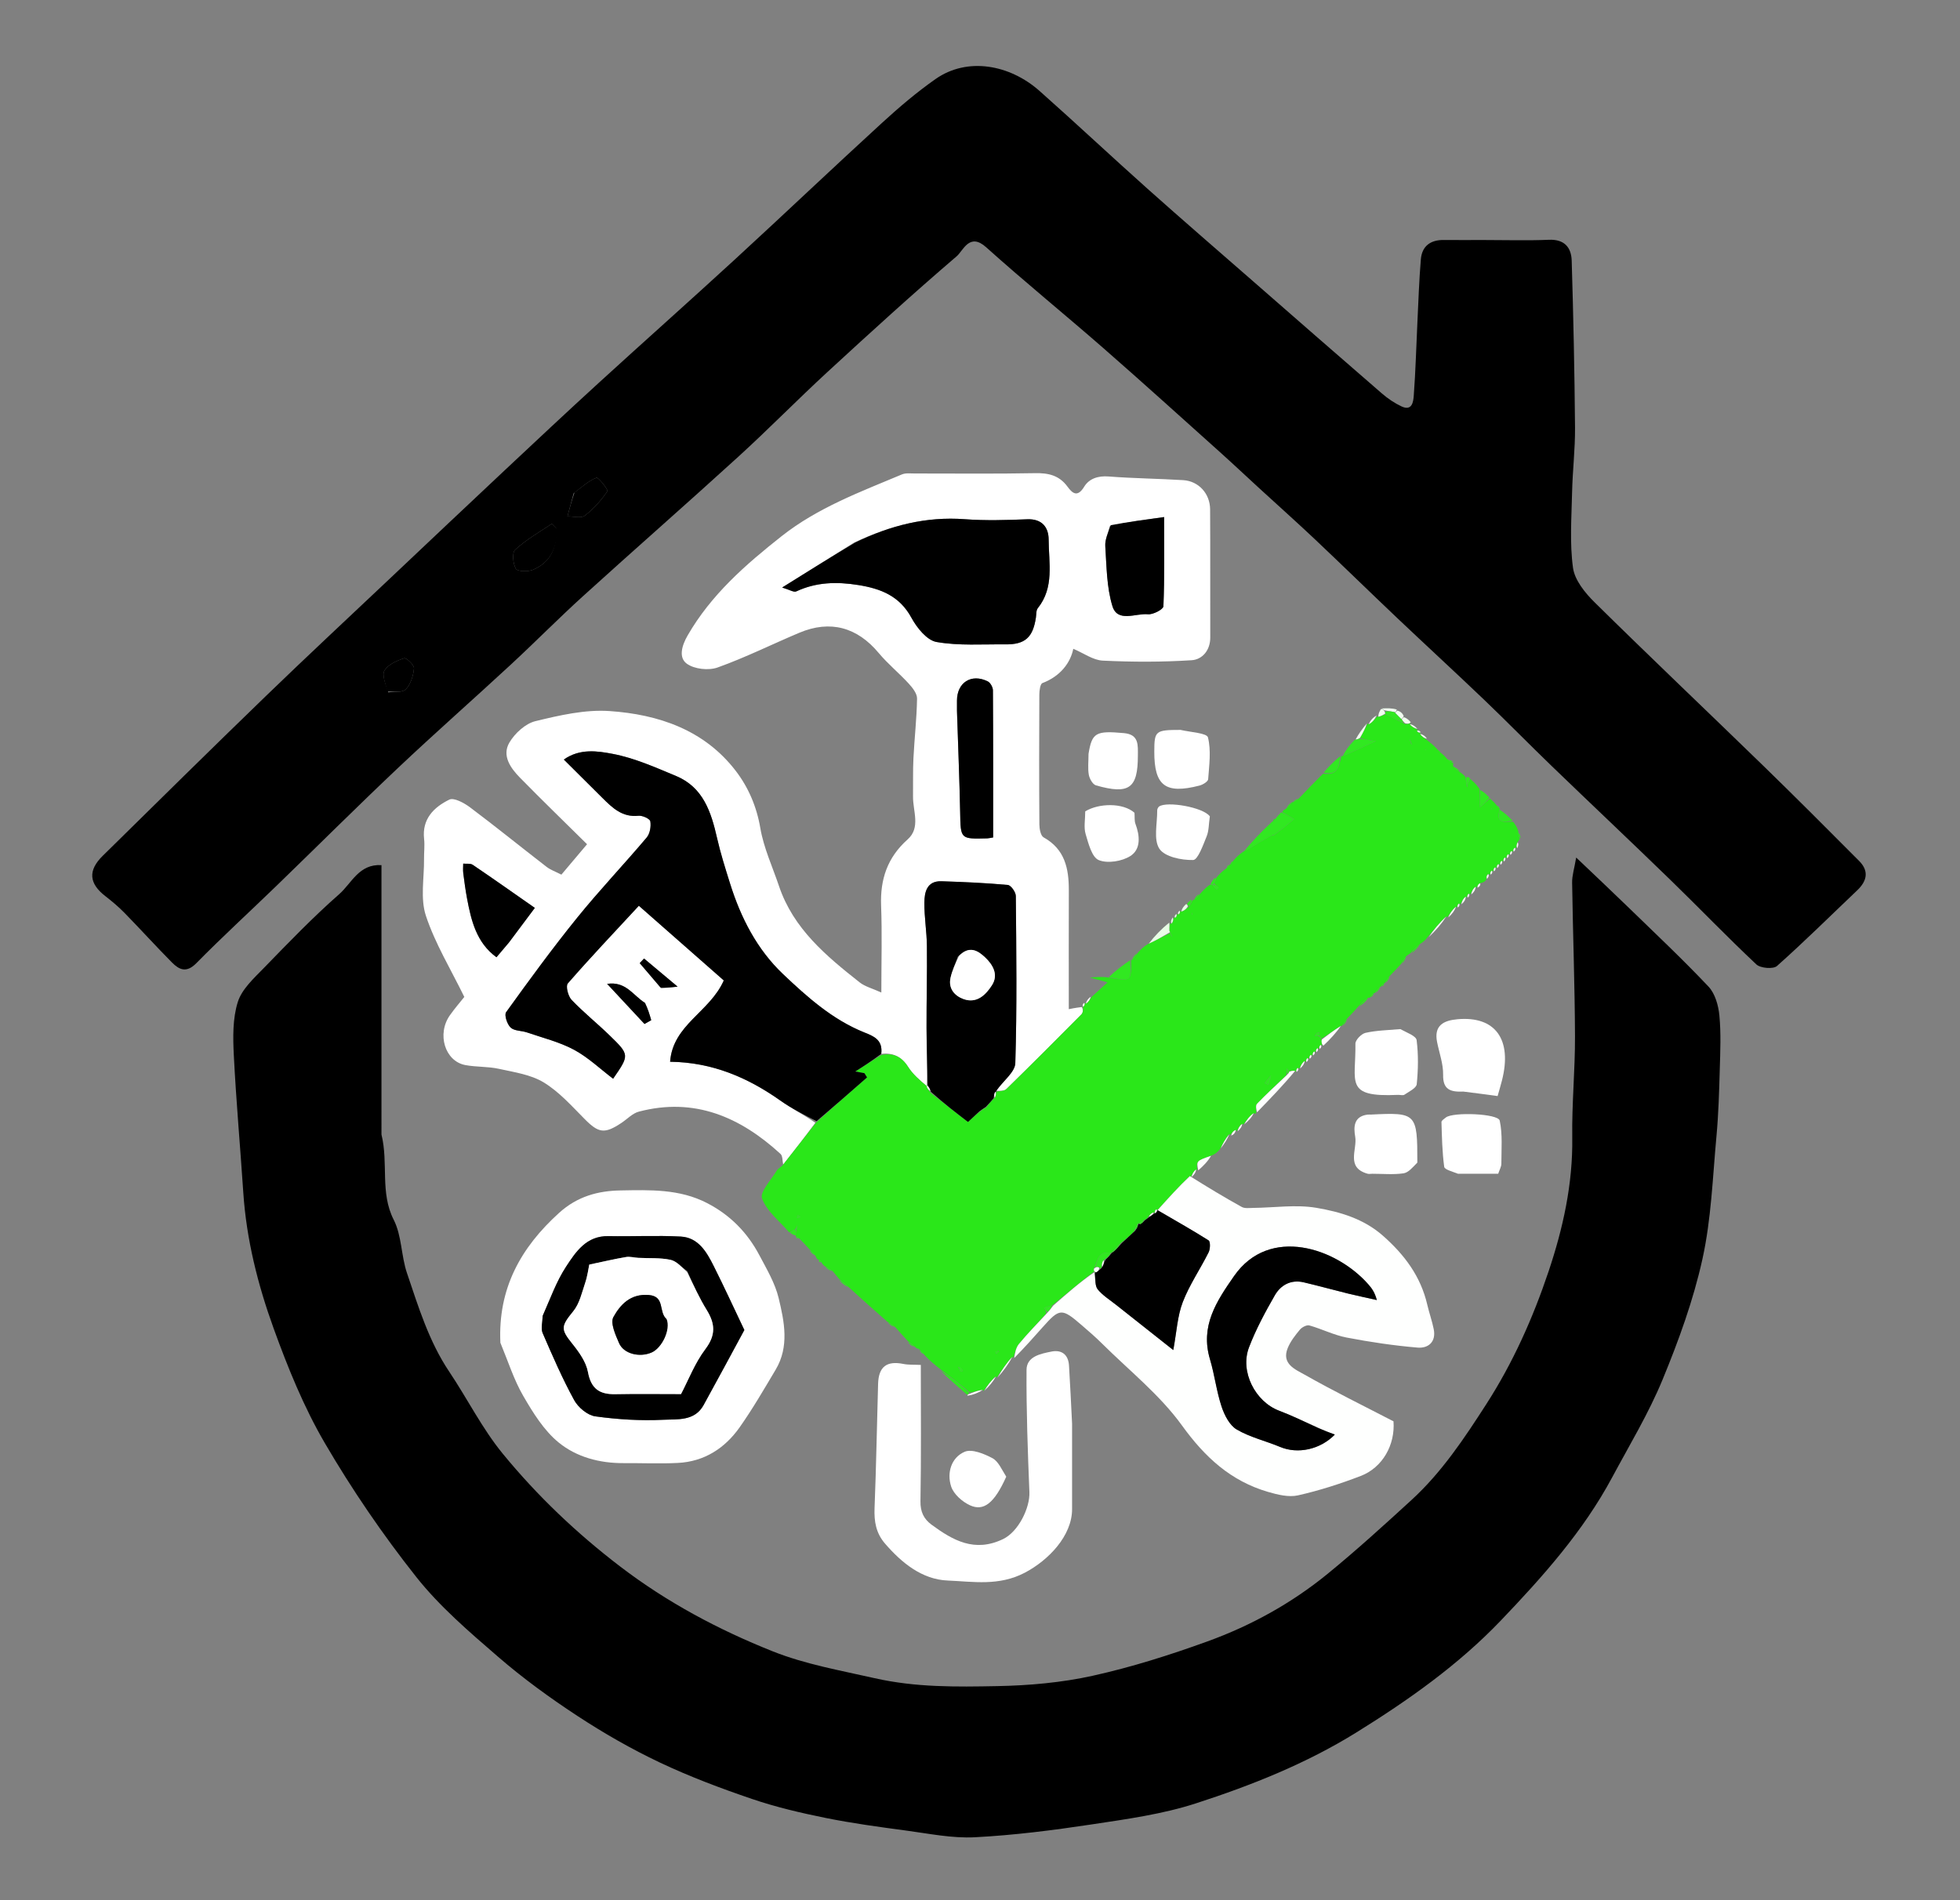 <svg version="1.1" id="Layer_1" xmlns="http://www.w3.org/2000/svg" xmlns:xlink="http://www.w3.org/1999/xlink" x="0px" y="0px"
	 width="100%" viewBox="0 0 596 578" xml:space="preserve">
<rect x="0" y="0" width="596" height="578" fill="#808080" stroke="none"/>
<path fill="none" opacity="1" stroke="none" 
	d="
M351,579 
	C234,579 117.5,579 1,579 
	C1,386.333 1,193.667 1,1 
	C199.667,1 398.333,1 597,1 
	C597,193.667 597,386.333 597,579 
	C515.167,579 433.333,579 351,579 
M455.014,264.015 
	C455.014,264.015 455.025,264.086 455.563,263.954 
	C455.737,263.645 455.911,263.335 456.014,263.015 
	C456.014,263.015 456.025,263.086 456.563,262.954 
	C456.737,262.645 456.911,262.335 457.014,262.015 
	C457.014,262.015 457.025,262.086 457.563,261.954 
	C457.737,261.644 457.912,261.335 458.014,261.014 
	C458.014,261.014 458.025,261.086 458.563,260.954 
	C458.737,260.644 458.912,260.334 459.014,260.014 
	C459.014,260.014 459.024,260.086 459.563,259.954 
	C459.737,259.643 459.912,259.332 460.014,259.014 
	C460.014,259.014 460.022,259.086 460.562,258.955 
	C460.737,258.644 460.911,258.333 461.015,258.001 
	C461.015,258.001 461.054,258.064 461.672,257.864 
	C461.727,257.244 461.782,256.625 461.996,255.548 
	C461.996,255.548 462.112,255.078 462.599,254.847 
	C462.349,254.239 462.099,253.631 461.96,252.381 
	C461.349,251.573 460.737,250.766 459.857,249.37 
	C458.598,248.226 457.339,247.082 456.015,245.966 
	C456.015,245.966 456.074,245.949 455.947,245.422 
	C455.651,245.232 455.354,245.042 454.816,244.324 
	C454.223,243.84 453.63,243.356 452.776,242.313 
	C451.869,241.493 450.962,240.674 449.777,239.251 
	C448.867,238.464 447.956,237.677 446.869,236.417 
	C446.569,236.333 446.269,236.25 445.463,235.928 
	C445.019,235.605 444.574,235.281 443.897,234.416 
	C443.301,233.925 442.704,233.435 441.996,232.49 
	C441.996,232.49 441.867,232.041 441.859,231.399 
	C441.265,231.215 440.672,231.032 439.847,230.34 
	C439.274,229.882 438.702,229.423 437.922,228.462 
	C437.626,228.266 437.329,228.07 436.774,227.289 
	C435.795,226.535 434.816,225.782 434.003,224.313 
	C433.346,223.85 432.69,223.387 432.017,222.994 
	C432.017,222.994 432.089,222.993 431.962,222.444 
	C431.648,222.267 431.334,222.091 431.012,221.985 
	C431.012,221.985 431.082,221.972 430.922,221.384 
	C430.297,220.899 429.673,220.415 428.998,219.995 
	C428.998,219.995 429.061,219.943 428.913,219.369 
	C428.308,218.88 427.703,218.392 427.021,217.211 
	C426.38,216.774 425.738,216.337 424.805,215.26 
	C423.255,215.334 421.705,215.407 419.66,215.88 
	C419.379,216.541 419.098,217.201 418.91,217.922 
	C418.91,217.922 418.885,217.814 418.284,217.388 
	C417.503,218.238 416.723,219.088 415.999,219.999 
	C415.999,219.999 415.936,219.944 415.301,220.141 
	C414.2,221.71 413.098,223.28 411.385,225.144 
	C410.239,226.735 409.092,228.325 407.976,229.972 
	C407.976,229.972 407.917,229.946 407.228,229.954 
	C405.541,231.635 403.854,233.316 401.864,235.604 
	C399.56,238.02 397.256,240.436 394.335,242.951 
	C393.865,243.277 393.395,243.604 393.001,243.997 
	C393.001,243.997 392.933,243.922 392.374,244.132 
	C391.877,244.741 391.38,245.35 390.41,246.122 
	C390.237,246.4 390.064,246.678 389.366,247.16 
	C388.899,247.734 388.432,248.307 387.504,249.05 
	C387.203,249.225 387.016,249.482 386.31,250.083 
	C383.491,253.031 380.671,255.978 377.306,259.177 
	C376.525,260.072 375.743,260.968 374.463,262.053 
	C374.291,262.351 374.118,262.648 373.937,262.99 
	C373.937,262.99 373.917,262.948 373.431,263.072 
	C373.254,263.346 373.077,263.621 372.352,264.159 
	C371.551,265.057 370.75,265.955 369.254,266.949 
	C368.786,267.612 368.318,268.274 367.31,269.195 
	C366.52,270.081 365.73,270.966 364.229,271.938 
	C363.758,272.54 363.288,273.142 362.744,273.733 
	C362.744,273.733 362.672,273.746 362.119,273.485 
	C361.736,273.949 361.353,274.413 360.385,275.061 
	C359.901,275.691 359.418,276.321 358.997,276.986 
	C358.997,276.986 358.981,276.916 358.431,277.033 
	C358.259,277.349 358.087,277.665 357.988,277.987 
	C357.988,277.987 357.982,277.915 357.433,278.032 
	C357.261,278.347 357.089,278.661 356.988,278.997 
	C356.988,278.997 356.95,278.934 356.271,279.155 
	C356.119,279.734 355.967,280.314 355.917,280.911 
	C355.917,280.911 355.864,280.821 355.228,280.385 
	C353.13,282.563 351.031,284.741 348.367,287.155 
	C347.549,288.055 346.732,288.955 345.358,290.072 
	C344.878,290.693 344.397,291.314 343.996,291.999 
	C343.996,291.999 343.931,291.921 343.315,292.197 
	C341.183,293.762 339.051,295.327 336.152,296.979 
	C334.958,297.063 333.765,297.147 331.419,297.313 
	C333.689,297.93 334.829,298.239 336.794,298.773 
	C334.796,300.599 333.392,301.881 331.386,303.121 
	C330.901,303.731 330.415,304.341 329.996,304.982 
	C329.996,304.982 329.98,304.911 329.446,305.055 
	C329.268,305.363 329.089,305.671 328.987,305.972 
	C328.987,305.972 328.931,305.919 328.19,306.264 
	C326.894,306.537 325.597,306.811 325,306.937 
	C325,294.583 324.976,282.677 325.01,270.771 
	C325.028,264.165 323.812,258.278 317.338,254.68 
	C316.445,254.183 316.065,252.116 316.056,250.772 
	C315.964,237.608 315.976,224.444 316.041,211.28 
	C316.047,210.061 316.304,208.014 316.98,207.758 
	C322.534,205.646 325.528,201.501 326.369,197.328 
	C329.52,198.655 332.378,200.786 335.331,200.928 
	C344.327,201.362 353.383,201.382 362.367,200.804 
	C365.541,200.6 368.029,197.845 368.016,193.902 
	C367.973,180.905 368.054,167.907 367.972,154.91 
	C367.942,150.114 364.467,146.325 359.803,146.037 
	C352.235,145.569 344.639,145.509 337.083,144.917 
	C333.853,144.665 331.161,145.606 329.675,148.041 
	C327.603,151.434 326.048,149.974 324.604,148.009 
	C322.068,144.559 318.809,143.83 314.7,143.913 
	C302.541,144.156 290.373,143.993 278.209,144.01 
	C276.886,144.012 275.417,143.808 274.264,144.292 
	C261.608,149.606 248.664,154.409 237.724,163.04 
	C226.717,171.724 216.228,180.884 209.083,193.296 
	C207.29,196.412 206.311,200.002 208.834,201.854 
	C211.096,203.515 215.459,203.996 218.189,203.021 
	C226.66,199.995 234.761,195.946 243.069,192.447 
	C252.483,188.483 260.664,190.777 267.194,198.603 
	C269.972,201.933 273.398,204.715 276.336,207.923 
	C277.493,209.186 278.882,210.945 278.858,212.457 
	C278.761,218.506 278.065,224.542 277.761,230.592 
	C277.567,234.468 277.686,238.359 277.634,242.243 
	C277.574,246.674 280.028,251.717 276.007,255.298 
	C269.835,260.795 267.619,267.424 267.928,275.477 
	C268.251,283.923 268,292.391 268,301.874 
	C265.28,300.631 263.03,300.077 261.376,298.769 
	C251.205,290.731 241.246,282.456 236.891,269.531 
	C234.912,263.656 232.227,257.896 231.2,251.857 
	C230.08,245.27 227.533,239.406 223.694,234.414 
	C214.128,221.976 200.215,217.28 185.334,216.267 
	C177.909,215.762 170.169,217.549 162.823,219.333 
	C159.776,220.073 156.553,223.028 154.897,225.848 
	C152.549,229.848 155.26,233.617 158.133,236.55 
	C164.843,243.4 171.737,250.07 178.513,256.77 
	C175.554,260.276 173.132,263.146 170.708,266.018 
	C168.982,265.129 167.437,264.603 166.214,263.659 
	C158.432,257.651 150.794,251.453 142.932,245.553 
	C141.149,244.215 138.035,242.512 136.628,243.204 
	C131.948,245.504 128.271,249.079 128.962,255.192 
	C129.184,257.161 128.919,259.182 128.943,261.178 
	C129.011,266.997 127.763,273.262 129.508,278.533 
	C132.32,287.025 137.115,294.862 141.189,303.217 
	C140.044,304.662 138.328,306.638 136.822,308.763 
	C132.769,314.482 135.281,322.771 141.5,323.94 
	C144.848,324.57 148.367,324.346 151.683,325.077 
	C156.335,326.103 161.382,326.817 165.323,329.208 
	C170.002,332.048 173.839,336.375 177.761,340.335 
	C182.024,344.638 183.822,344.981 189.039,341.483 
	C190.771,340.322 192.359,338.6 194.266,338.1 
	C211.175,333.664 225.084,339.726 237.344,350.966 
	C238.028,351.593 237.9,353.106 237.741,354.749 
	C237.23,355.147 236.543,355.441 236.238,355.959 
	C234.544,358.841 230.975,362.513 231.732,364.538 
	C233.196,368.46 237.114,371.465 240.539,375.094 
	C241.001,375.421 241.463,375.748 242.004,376.044 
	C242.004,376.044 241.922,376.054 242.083,376.544 
	C242.383,376.644 242.683,376.744 243.576,377.113 
	C244.433,378.069 245.29,379.026 246.139,380.589 
	C246.745,381.104 247.35,381.619 248.112,382.586 
	C248.306,382.854 248.559,383.041 248.982,383.586 
	C249.133,383.881 249.374,384.038 249.989,384.538 
	C250.288,384.747 250.587,384.957 251.128,385.703 
	C251.763,386.09 252.397,386.477 253.587,387.114 
	C254.101,387.729 254.615,388.344 255.111,389.605 
	C256.087,390.359 257.064,391.114 258.671,392.189 
	C262.407,395.473 266.143,398.757 270.121,402.595 
	C270.754,403.014 271.387,403.434 272.61,404.135 
	C273.782,405.408 274.955,406.681 276.087,408.582 
	C276.74,409.012 277.393,409.442 278.501,410.003 
	C278.501,410.003 278.955,410.141 279.051,410.346 
	C279.051,410.346 279.271,410.399 279.424,410.48 
	C279.424,410.48 279.596,410.504 279.668,411.056 
	C280.096,411.417 280.523,411.778 281.236,412.719 
	C282.846,413.99 284.456,415.261 286.081,417.231 
	C288.731,419.553 291.381,421.875 294.362,424.819 
	C295.931,424.229 297.501,423.638 299.003,423.011 
	C299.003,423.011 299.036,423.079 299.685,422.834 
	C300.811,421.576 301.936,420.317 303,419 
	C303,419 303.059,419.062 303.694,418.844 
	C305.152,416.914 306.61,414.983 308.008,412.996 
	C308.008,412.996 308.055,413.063 308.773,413.001 
	C311.534,409.889 314.292,406.775 317.055,403.666 
	C322.212,397.863 322.863,397.814 328.848,402.983 
	C330.962,404.808 333.088,406.631 335.066,408.598 
	C343.321,416.809 352.691,424.23 359.418,433.552 
	C366.39,443.213 374.246,450.442 385.559,453.751 
	C388.483,454.606 391.851,455.447 394.683,454.812 
	C401.169,453.357 407.567,451.291 413.783,448.907 
	C420.42,446.362 424.278,439.427 423.738,432.296 
	C414.727,427.618 405.573,423.138 396.727,418.114 
	C393.952,416.538 389.6,414.86 391.57,410.022 
	C392.401,407.981 393.839,406.132 395.269,404.418 
	C395.894,403.668 397.35,402.903 398.152,403.129 
	C401.97,404.203 405.606,406.067 409.469,406.81 
	C416.603,408.183 423.826,409.255 431.061,409.869 
	C434.294,410.144 436.749,408.144 435.97,404.259 
	C435.468,401.759 434.591,399.336 434.016,396.848 
	C432.023,388.229 427.103,381.641 420.534,375.853 
	C414.652,370.67 407.493,368.586 400.317,367.361 
	C394.092,366.298 387.514,367.319 381.092,367.383 
	C379.914,367.395 378.527,367.61 377.59,367.091 
	C372.351,364.19 367.22,361.093 361.99,358.018 
	C361.99,358.018 362.045,358.075 362.622,357.9 
	C363.106,357.282 363.591,356.663 364.006,356 
	C364.006,356 364.054,356.066 364.691,355.846 
	C365.976,354.551 367.26,353.255 368.977,351.718 
	C369.638,350.994 370.299,350.269 371.47,349.017 
	C372.376,347.712 373.282,346.408 374.077,345.079 
	C374.077,345.079 374.086,345.191 374.684,345.612 
	C375.145,345.092 375.606,344.572 376.003,344.013 
	C376.003,344.013 376.025,344.085 376.736,344.003 
	C377.186,343.344 377.635,342.685 378.013,342.009 
	C378.013,342.009 378.043,342.076 378.725,341.816 
	C379.664,340.863 380.604,339.911 381.777,338.941 
	C381.777,338.941 381.958,338.542 382.535,338.043 
	C386.379,334.046 390.224,330.049 394.002,326.017 
	C394.002,326.017 394.021,326.089 394.555,325.946 
	C394.733,325.638 394.911,325.33 395.017,325.008 
	C395.017,325.008 395.043,325.076 395.621,324.9 
	C396.106,324.28 396.592,323.661 397.008,323.018 
	C397.008,323.018 397.02,323.089 397.554,322.946 
	C397.733,322.638 397.911,322.33 398.016,322.016 
	C398.016,322.016 398.021,322.089 398.554,321.946 
	C398.733,321.638 398.911,321.33 399.016,321.016 
	C399.016,321.016 399.021,321.089 399.555,320.946 
	C399.733,320.638 399.911,320.33 400.016,320.016 
	C400.016,320.016 400.021,320.089 400.555,319.946 
	C400.733,319.638 400.911,319.33 401.016,319.016 
	C401.016,319.016 401.021,319.089 401.555,318.946 
	C401.733,318.638 401.911,318.329 402.018,318 
	C402.018,318 402.052,318.066 402.781,318.001 
	C404.551,316.032 406.321,314.062 408.112,312.042 
	C408.112,312.042 408.086,311.994 408.662,311.849 
	C409.063,311.222 409.463,310.596 410.13,309.396 
	C411.101,308.307 412.072,307.219 413.695,306.027 
	C414.592,305.247 415.489,304.467 416.466,303.558 
	C416.466,303.558 416.553,303.434 417.069,303.328 
	C417.391,302.912 417.713,302.496 418.048,302.047 
	C418.048,302.047 418.082,302.036 418.654,301.91 
	C419.099,301.302 419.545,300.695 420.071,300.074 
	C420.071,300.074 420.089,299.994 420.609,299.967 
	C420.746,299.671 420.884,299.375 421.062,299.059 
	C421.062,299.059 421.081,299.018 421.645,298.823 
	C422.052,298.203 422.46,297.583 423.121,296.389 
	C424.103,295.308 425.086,294.227 426.629,292.896 
	C427.043,292.25 427.457,291.603 428.08,290.465 
	C428.369,290.268 428.658,290.07 429.591,289.902 
	C430.441,288.969 431.291,288.037 432.67,286.866 
	C433.14,286.268 433.61,285.67 434.804,285.014 
	C436.557,283.027 438.31,281.041 440,279.005 
	C440,279.005 440.047,279.071 440.756,279.015 
	C441.53,278.022 442.303,277.028 443.008,276.017 
	C443.008,276.017 443.015,276.088 443.557,275.958 
	C443.733,275.647 443.909,275.336 444.015,275.005 
	C444.015,275.005 444.046,275.071 444.756,275.015 
	C445.194,274.358 445.633,273.702 446.005,273.016 
	C446.005,273.016 446.024,273.086 446.562,272.954 
	C446.737,272.644 446.911,272.334 447.016,272.005 
	C447.016,272.005 447.044,272.072 447.754,272.015 
	C448.192,271.36 448.63,270.705 449.003,270.02 
	C449.003,270.02 449.01,270.092 449.636,269.901 
	C449.939,269.588 450.243,269.274 450.921,268.79 
	C451.267,268.375 451.614,267.96 452.409,267.07 
	C452.637,266.717 452.864,266.365 453.018,266.013 
	C453.018,266.013 453.026,266.086 453.562,265.954 
	C453.737,265.644 453.911,265.335 454.014,265.015 
	C454.014,265.015 454.025,265.086 454.563,264.954 
	C454.737,264.645 454.911,264.335 455.014,264.015 
M450.508,73 
	C446.675,73 442.842,73.032 439.01,72.991 
	C434.963,72.949 432.392,74.858 432.054,78.881 
	C431.519,85.262 431.314,91.671 431.005,98.07 
	C430.648,105.486 430.458,112.914 429.901,120.314 
	C429.768,122.077 429.45,125.147 426.168,123.606 
	C424.029,122.603 421.994,121.213 420.201,119.662 
	C407.088,108.322 394.042,96.903 380.986,85.496 
	C370.3,76.16 359.556,66.888 348.97,57.439 
	C337.946,47.598 327.174,37.476 316.118,27.672 
	C307.04,19.621 294.162,17.264 284.493,24.032 
	C278.735,28.063 273.334,32.676 268.141,37.431 
	C253.187,51.125 238.49,65.1 223.56,78.822 
	C209.814,91.454 195.854,103.851 182.072,116.443 
	C172.536,125.156 163.112,133.993 153.691,142.831 
	C141.965,153.831 130.285,164.881 118.599,175.924 
	C105.996,187.834 93.304,199.653 80.841,211.708 
	C64.2,227.805 47.718,244.067 31.22,260.311 
	C26.673,264.789 27.071,268.736 32.069,272.589 
	C34.123,274.173 36.122,275.869 37.932,277.723 
	C42.762,282.67 47.405,287.802 52.27,292.715 
	C54.511,294.979 56.696,296.002 59.704,292.947 
	C67.607,284.918 75.931,277.305 84.028,269.465 
	C96.371,257.516 108.532,245.376 121.016,233.577 
	C132.283,222.929 143.932,212.686 155.311,202.156 
	C162.728,195.292 169.827,188.083 177.31,181.294 
	C192.981,167.077 208.906,153.139 224.541,138.881 
	C233.761,130.473 242.499,121.537 251.679,113.082 
	C264.596,101.187 277.576,89.349 290.915,77.937 
	C292.92,76.221 294.776,70.616 299.896,75.219 
	C311.578,85.722 323.79,95.635 335.621,105.976 
	C347.525,116.381 359.243,126.999 371.014,137.555 
	C374.92,141.057 378.735,144.662 382.602,148.209 
	C388.407,153.534 394.289,158.777 400.016,164.185 
	C408.353,172.058 416.547,180.083 424.868,187.974 
	C433.629,196.282 442.529,204.446 451.254,212.791 
	C458.192,219.426 464.905,226.296 471.815,232.962 
	C483.8,244.526 495.92,255.949 507.867,267.551 
	C516.657,276.088 525.148,284.937 534.077,293.323 
	C535.32,294.49 539.209,294.816 540.342,293.809 
	C548.687,286.385 556.629,278.51 564.728,270.809 
	C567.717,267.967 568.399,264.939 565.322,261.85 
	C555.715,252.205 546.108,242.558 536.349,233.067 
	C519.229,216.417 501.901,199.978 484.9,183.207 
	C481.992,180.338 478.838,176.454 478.321,172.692 
	C477.288,165.184 477.875,157.432 478.04,149.786 
	C478.182,143.197 478.992,136.612 478.936,130.03 
	C478.793,113.111 478.435,96.192 477.924,79.28 
	C477.803,75.273 475.722,72.73 471,72.931 
	C464.513,73.207 458.004,73 450.508,73 
M116,344.611 
	C115.999,334.776 115.998,324.941 115.998,315.106 
	C115.998,297.798 115.998,280.489 115.998,263.126 
	C109.156,262.713 106.912,268.651 103.159,271.948 
	C95.145,278.987 87.718,286.711 80.275,294.372 
	C77.219,297.517 73.538,300.847 72.306,304.772 
	C70.728,309.801 70.827,315.54 71.099,320.928 
	C71.802,334.861 73.057,348.765 73.979,362.688 
	C74.924,376.949 78.393,390.726 83.203,404.021 
	C87.529,415.982 92.384,427.968 98.773,438.911 
	C107.044,453.078 116.388,466.759 126.569,479.622 
	C133.714,488.648 142.701,496.336 151.473,503.919 
	C159.053,510.473 167.234,516.426 175.622,521.923 
	C183.623,527.167 192,531.974 200.642,536.066 
	C209.716,540.362 219.184,543.921 228.7,547.158 
	C235.959,549.627 243.499,551.396 251.027,552.917 
	C259.119,554.552 267.325,555.666 275.513,556.76 
	C282.465,557.688 289.509,559.156 296.43,558.798 
	C308.293,558.185 320.143,556.678 331.901,554.901 
	C342.564,553.289 353.416,551.805 363.614,548.503 
	C380.551,543.016 397.165,536.403 412.419,526.94 
	C428.231,517.131 443.449,506.39 456.318,492.936 
	C469.057,479.617 481.402,465.805 490.214,449.365 
	C495.487,439.527 501.314,429.894 505.553,419.617 
	C510.462,407.715 514.924,395.434 517.687,382.9 
	C520.372,370.723 520.79,358.03 521.947,345.539 
	C522.57,338.82 522.758,332.053 522.95,325.302 
	C523.107,319.814 523.352,314.283 522.83,308.841 
	C522.539,305.801 521.523,302.186 519.522,300.069 
	C511.616,291.701 503.212,283.8 494.95,275.771 
	C490.058,271.017 485.084,266.346 479.29,260.82 
	C478.727,264.138 478.023,266.285 478.054,268.421 
	C478.287,284.008 478.866,299.591 478.929,315.177 
	C478.97,325.427 477.947,335.686 478.094,345.931 
	C478.297,360.071 475.289,373.614 470.861,386.795 
	C466.13,400.878 460.066,414.471 451.982,427.034 
	C445.293,437.428 438.451,447.751 429.266,456.17 
	C420.887,463.85 412.466,471.515 403.668,478.703 
	C392.729,487.638 380.377,494.443 367.143,499.238 
	C355.748,503.366 344.101,507.061 332.283,509.677 
	C322.81,511.774 312.927,512.642 303.203,512.83 
	C290.788,513.07 278.452,513.245 265.959,510.417 
	C255.491,508.047 244.846,506.189 234.939,502.236 
	C218.438,495.651 202.846,487.354 188.552,476.427 
	C175.288,466.287 163.349,454.914 152.868,442.126 
	C146.616,434.498 142.135,425.439 136.602,417.195 
	C130.419,407.981 127.245,397.508 123.75,387.197 
	C121.968,381.939 122.184,375.833 119.728,371.011 
	C115.509,362.726 118.162,353.859 116,344.611 
M152.294,408.821 
	C154.518,414.091 156.254,419.644 159.101,424.554 
	C162.071,429.676 165.39,435.06 169.869,438.725 
	C175.291,443.163 182.344,445.055 189.627,445.007 
	C195.124,444.971 200.632,445.222 206.116,444.948 
	C214.135,444.546 220.393,440.514 224.903,434.126 
	C228.873,428.502 232.334,422.508 235.863,416.584 
	C240.057,409.547 238.506,402.007 236.774,394.812 
	C235.68,390.265 233.153,386.009 230.928,381.802 
	C227.285,374.91 222.081,369.57 215.022,365.919 
	C206.621,361.573 197.636,361.917 188.693,362.068 
	C181.795,362.185 175.531,363.897 170.03,368.876 
	C158.355,379.445 151.392,391.882 152.294,408.821 
M326,432.503 
	C325.692,426.772 325.414,421.039 325.064,415.311 
	C324.86,411.977 322.803,410.458 319.726,411.079 
	C316.448,411.741 312.177,412.537 312.15,416.643 
	C312.069,429.045 312.521,441.457 313.023,453.854 
	C313.214,458.577 309.707,465.871 304.979,468.128 
	C296.341,472.25 289.8,468.53 283.269,463.731 
	C280.898,461.989 279.839,459.811 279.896,456.57 
	C280.14,442.797 280,429.018 280,415.142 
	C277.949,415.039 276.276,415.157 274.692,414.838 
	C269.641,413.822 267.166,415.664 267.012,420.908 
	C266.642,433.489 266.442,446.077 265.937,458.652 
	C265.774,462.731 266.364,466.284 269.107,469.464 
	C274.221,475.393 280.408,480.395 288.153,480.714 
	C295.889,481.032 303.748,482.484 311.67,478.313 
	C318.857,474.528 326,467.107 326,458.995 
	C326,450.497 326,441.999 326,432.503 
M445.426,332.003 
	C448.774,332.461 452.123,332.919 455.396,333.366 
	C455.96,331.356 456.369,330.002 456.718,328.632 
	C459.903,316.134 454.7,308.969 443.2,310 
	C438.935,310.382 435.968,311.897 436.998,316.984 
	C437.667,320.293 438.891,323.618 438.829,326.916 
	C438.745,331.364 440.97,332.175 445.426,332.003 
M425.376,313 
	C421.979,313.334 418.52,313.393 415.218,314.142 
	C413.964,314.426 412.138,316.314 412.156,317.446 
	C412.343,329.174 408.687,333.76 425.099,333.004 
	C425.761,332.973 426.602,333.26 427.056,332.951 
	C428.444,332.009 430.682,330.948 430.803,329.753 
	C431.252,325.319 431.334,320.769 430.769,316.363 
	C430.604,315.07 427.837,314.112 425.376,313 
M430.998,353.139 
	C431.007,338.577 430.731,338.301 416.847,338.998 
	C416.515,339.015 416.177,338.967 415.85,339.009 
	C411.61,339.555 411.581,342.796 412.092,345.719 
	C412.772,349.611 409.162,355.069 415.815,356.978 
	C416.276,357.111 416.807,357 417.306,357 
	C420.466,357 423.67,357.308 426.767,356.868 
	C428.271,356.654 429.577,355.04 430.998,353.139 
M443.818,357 
	C447.785,357 451.752,357 455.577,357 
	C455.992,355.736 456.54,354.839 456.538,353.942 
	C456.53,349.558 456.943,345.051 456.038,340.84 
	C455.568,338.656 441.782,338.175 439.668,339.874 
	C439.155,340.286 438.309,340.815 438.323,341.269 
	C438.459,345.815 438.549,350.382 439.156,354.875 
	C439.273,355.736 441.593,356.299 443.818,357 
M358.525,222 
	C351.316,222.008 351.019,222.267 351,228.571 
	C350.969,239.001 354.371,241.603 364.745,238.93 
	C365.761,238.668 367.325,237.719 367.379,236.995 
	C367.694,232.743 368.316,228.294 367.32,224.289 
	C366.988,222.954 362.186,222.731 358.525,222 
M367.963,247.888 
	C365.886,245.507 354.848,243.622 352.469,245.291 
	C352.141,245.52 351.877,246.094 351.882,246.504 
	C351.931,250.473 350.7,255.321 352.546,258.144 
	C354.158,260.608 359.276,261.644 362.808,261.57 
	C364.254,261.54 365.834,257.028 366.918,254.377 
	C367.624,252.653 367.545,250.608 367.963,247.888 
M344.959,246.757 
	C341.5,244.108 334.117,244.251 330.001,246.778 
	C330.001,249.293 329.515,251.641 330.117,253.667 
	C330.978,256.56 332.011,260.728 334.109,261.594 
	C336.779,262.696 341.192,261.984 343.75,260.338 
	C346.959,258.274 346.635,254.177 345.264,250.556 
	C344.932,249.679 345.073,248.622 344.959,246.757 
M331,229.75 
	C331,231.739 330.737,233.777 331.098,235.699 
	C331.321,236.884 332.294,238.592 333.271,238.87 
	C343.356,241.74 346.004,239.779 346.008,229.831 
	C346.009,226.655 346.397,223.396 341.782,222.978 
	C333.243,222.203 332.043,222.798 331,229.75 
M305.971,448.748 
	C304.596,446.94 303.581,444.45 301.759,443.487 
	C299.224,442.149 295.508,440.616 293.329,441.557 
	C289.242,443.323 287.878,447.963 289.221,452.103 
	C289.978,454.437 292.612,456.769 294.974,457.842 
	C299.06,459.698 302.311,457.332 305.971,448.748 
z"/>
<path fill="#00000" opacity="1" stroke="none" 
	d="
M451.007,73 
	C458.004,73 464.513,73.207 471,72.931 
	C475.722,72.73 477.803,75.273 477.924,79.28 
	C478.435,96.192 478.793,113.111 478.936,130.03 
	C478.992,136.612 478.182,143.197 478.04,149.786 
	C477.875,157.432 477.288,165.184 478.321,172.692 
	C478.838,176.454 481.992,180.338 484.9,183.207 
	C501.901,199.978 519.229,216.417 536.349,233.067 
	C546.108,242.558 555.715,252.205 565.322,261.85 
	C568.399,264.939 567.717,267.967 564.728,270.809 
	C556.629,278.51 548.687,286.385 540.342,293.809 
	C539.209,294.816 535.32,294.49 534.077,293.323 
	C525.148,284.937 516.657,276.088 507.867,267.551 
	C495.92,255.949 483.8,244.526 471.815,232.962 
	C464.905,226.296 458.192,219.426 451.254,212.791 
	C442.529,204.446 433.629,196.282 424.868,187.974 
	C416.547,180.083 408.353,172.058 400.016,164.185 
	C394.289,158.777 388.407,153.534 382.602,148.209 
	C378.735,144.662 374.92,141.057 371.014,137.555 
	C359.243,126.999 347.525,116.381 335.621,105.976 
	C323.79,95.635 311.578,85.722 299.896,75.219 
	C294.776,70.616 292.92,76.221 290.915,77.937 
	C277.576,89.349 264.596,101.187 251.679,113.082 
	C242.499,121.537 233.761,130.473 224.541,138.881 
	C208.906,153.139 192.981,167.077 177.31,181.294 
	C169.827,188.083 162.728,195.292 155.311,202.156 
	C143.932,212.686 132.283,222.929 121.016,233.577 
	C108.532,245.376 96.371,257.516 84.028,269.465 
	C75.931,277.305 67.607,284.918 59.704,292.947 
	C56.696,296.002 54.511,294.979 52.27,292.715 
	C47.405,287.802 42.762,282.67 37.932,277.723 
	C36.122,275.869 34.123,274.173 32.069,272.589 
	C27.071,268.736 26.673,264.789 31.22,260.311 
	C47.718,244.067 64.2,227.805 80.841,211.708 
	C93.304,199.653 105.996,187.834 118.599,175.924 
	C130.285,164.881 141.965,153.831 153.691,142.831 
	C163.112,133.993 172.536,125.156 182.072,116.443 
	C195.854,103.851 209.814,91.454 223.56,78.822 
	C238.49,65.1 253.187,51.125 268.141,37.431 
	C273.334,32.676 278.735,28.063 284.493,24.032 
	C294.162,17.264 307.04,19.621 316.118,27.672 
	C327.174,37.476 337.946,47.598 348.97,57.439 
	C359.556,66.888 370.3,76.16 380.986,85.496 
	C394.042,96.903 407.088,108.322 420.201,119.662 
	C421.994,121.213 424.029,122.603 426.168,123.606 
	C429.45,125.147 429.768,122.077 429.901,120.314 
	C430.458,112.914 430.648,105.486 431.005,98.07 
	C431.314,91.671 431.519,85.262 432.054,78.881 
	C432.392,74.858 434.963,72.949 439.01,72.991 
	C442.842,73.032 446.675,73 451.007,73 
M169.108,160.66 
	C168.639,160.199 167.86,159.27 167.745,159.347 
	C163.954,161.849 159.968,164.164 156.65,167.205 
	C155.663,168.111 155.972,171.441 156.86,172.986 
	C157.355,173.847 160.523,173.936 162.041,173.304 
	C167.293,171.118 169.434,166.655 169.108,160.66 
M174.429,150.045 
	C173.803,152.382 173.177,154.718 172.55,157.055 
	C174.339,157.031 176.664,157.713 177.809,156.843 
	C180.477,154.814 182.796,152.188 184.694,149.419 
	C185.009,148.96 181.931,145.093 181.372,145.305 
	C179.045,146.188 177.083,148.029 174.429,150.045 
M118.064,210.581 
	C119.907,210.314 122.444,210.69 123.429,209.628 
	C124.892,208.05 125.694,205.492 125.889,203.273 
	C125.976,202.28 123.545,199.987 122.883,200.204 
	C120.67,200.926 118.058,202.091 116.923,203.911 
	C116.065,205.285 117.234,207.923 118.064,210.581 
z"/>
<path fill="#00000" opacity="1" stroke="none" 
	d="
M116,345.074 
	C118.162,353.859 115.509,362.726 119.728,371.011 
	C122.184,375.833 121.968,381.939 123.75,387.197 
	C127.245,397.508 130.419,407.981 136.602,417.195 
	C142.135,425.439 146.616,434.498 152.868,442.126 
	C163.349,454.914 175.288,466.287 188.552,476.427 
	C202.846,487.354 218.438,495.651 234.939,502.236 
	C244.846,506.189 255.491,508.047 265.959,510.417 
	C278.452,513.245 290.788,513.07 303.203,512.83 
	C312.927,512.642 322.81,511.774 332.283,509.677 
	C344.101,507.061 355.748,503.366 367.143,499.238 
	C380.377,494.443 392.729,487.638 403.668,478.703 
	C412.466,471.515 420.887,463.85 429.266,456.17 
	C438.451,447.751 445.293,437.428 451.982,427.034 
	C460.066,414.471 466.13,400.878 470.861,386.795 
	C475.289,373.614 478.297,360.071 478.094,345.931 
	C477.947,335.686 478.97,325.427 478.929,315.177 
	C478.866,299.591 478.287,284.008 478.054,268.421 
	C478.023,266.285 478.727,264.138 479.29,260.82 
	C485.084,266.346 490.058,271.017 494.95,275.771 
	C503.212,283.8 511.616,291.701 519.522,300.069 
	C521.523,302.186 522.539,305.801 522.83,308.841 
	C523.352,314.283 523.107,319.814 522.95,325.302 
	C522.758,332.053 522.57,338.82 521.947,345.539 
	C520.79,358.03 520.372,370.723 517.687,382.9 
	C514.924,395.434 510.462,407.715 505.553,419.617 
	C501.314,429.894 495.487,439.527 490.214,449.365 
	C481.402,465.805 469.057,479.617 456.318,492.936 
	C443.449,506.39 428.231,517.131 412.419,526.94 
	C397.165,536.403 380.551,543.016 363.614,548.503 
	C353.416,551.805 342.564,553.289 331.901,554.901 
	C320.143,556.678 308.293,558.185 296.43,558.798 
	C289.509,559.156 282.465,557.688 275.513,556.76 
	C267.325,555.666 259.119,554.552 251.027,552.917 
	C243.499,551.396 235.959,549.627 228.7,547.158 
	C219.184,543.921 209.716,540.362 200.642,536.066 
	C192,531.974 183.623,527.167 175.622,521.923 
	C167.234,516.426 159.053,510.473 151.473,503.919 
	C142.701,496.336 133.714,488.648 126.569,479.622 
	C116.388,466.759 107.044,453.078 98.773,438.911 
	C92.384,427.968 87.529,415.982 83.203,404.021 
	C78.393,390.726 74.924,376.949 73.979,362.688 
	C73.057,348.765 71.802,334.861 71.099,320.928 
	C70.827,315.54 70.728,309.801 72.306,304.772 
	C73.538,300.847 77.219,297.517 80.275,294.372 
	C87.718,286.711 95.145,278.987 103.159,271.948 
	C106.912,268.651 109.156,262.713 115.998,263.126 
	C115.998,280.489 115.998,297.798 115.998,315.106 
	C115.998,324.941 115.999,334.776 116,345.074 
z"/>
<path fill="#FFFFFF" opacity="1" stroke="none" 
	d="
M238.15,354.206 
	C237.9,353.106 238.028,351.593 237.344,350.966 
	C225.084,339.726 211.175,333.664 194.266,338.1 
	C192.359,338.6 190.771,340.322 189.039,341.483 
	C183.822,344.981 182.024,344.638 177.761,340.335 
	C173.839,336.375 170.002,332.048 165.323,329.208 
	C161.382,326.817 156.335,326.103 151.683,325.077 
	C148.367,324.346 144.848,324.57 141.5,323.94 
	C135.281,322.771 132.769,314.482 136.822,308.763 
	C138.328,306.638 140.044,304.662 141.189,303.217 
	C137.115,294.862 132.32,287.025 129.508,278.533 
	C127.763,273.262 129.011,266.997 128.943,261.178 
	C128.919,259.182 129.184,257.161 128.962,255.192 
	C128.271,249.079 131.948,245.504 136.628,243.204 
	C138.035,242.512 141.149,244.215 142.932,245.553 
	C150.794,251.453 158.432,257.651 166.214,263.659 
	C167.437,264.603 168.982,265.129 170.708,266.018 
	C173.132,263.146 175.554,260.276 178.513,256.77 
	C171.737,250.07 164.843,243.4 158.133,236.55 
	C155.26,233.617 152.549,229.848 154.897,225.848 
	C156.553,223.028 159.776,220.073 162.823,219.333 
	C170.169,217.549 177.909,215.762 185.334,216.267 
	C200.215,217.28 214.128,221.976 223.694,234.414 
	C227.533,239.406 230.08,245.27 231.2,251.857 
	C232.227,257.896 234.912,263.656 236.891,269.531 
	C241.246,282.456 251.205,290.731 261.376,298.769 
	C263.03,300.077 265.28,300.631 268,301.874 
	C268,292.391 268.251,283.923 267.928,275.477 
	C267.619,267.424 269.835,260.795 276.007,255.298 
	C280.028,251.717 277.574,246.674 277.634,242.243 
	C277.686,238.359 277.567,234.468 277.761,230.592 
	C278.065,224.542 278.761,218.506 278.858,212.457 
	C278.882,210.945 277.493,209.186 276.336,207.923 
	C273.398,204.715 269.972,201.933 267.194,198.603 
	C260.664,190.777 252.483,188.483 243.069,192.447 
	C234.761,195.946 226.66,199.995 218.189,203.021 
	C215.459,203.996 211.096,203.515 208.834,201.854 
	C206.311,200.002 207.29,196.412 209.083,193.296 
	C216.228,180.884 226.717,171.724 237.724,163.04 
	C248.664,154.409 261.608,149.606 274.264,144.292 
	C275.417,143.808 276.886,144.012 278.209,144.01 
	C290.373,143.993 302.541,144.156 314.7,143.913 
	C318.809,143.83 322.068,144.559 324.604,148.009 
	C326.048,149.974 327.603,151.434 329.675,148.041 
	C331.161,145.606 333.853,144.665 337.083,144.917 
	C344.639,145.509 352.235,145.569 359.803,146.037 
	C364.467,146.325 367.942,150.114 367.972,154.91 
	C368.054,167.907 367.973,180.905 368.016,193.902 
	C368.029,197.845 365.541,200.6 362.367,200.804 
	C353.383,201.382 344.327,201.362 335.331,200.928 
	C332.378,200.786 329.52,198.655 326.369,197.328 
	C325.528,201.501 322.534,205.646 316.98,207.758 
	C316.304,208.014 316.047,210.061 316.041,211.28 
	C315.976,224.444 315.964,237.608 316.056,250.772 
	C316.065,252.116 316.445,254.183 317.338,254.68 
	C323.812,258.278 325.028,264.165 325.01,270.771 
	C324.976,282.677 325,294.583 325,306.937 
	C325.597,306.811 326.894,306.537 328.958,306.293 
	C329.433,307.075 329.337,308.023 328.816,308.549 
	C321.268,316.164 313.693,323.752 306.019,331.24 
	C305.345,331.897 303.935,331.8 302.981,331.722 
	C305.064,328.714 308.651,326.087 308.736,323.352 
	C309.261,306.415 309.049,289.453 308.891,272.501 
	C308.88,271.33 307.398,269.246 306.456,269.159 
	C299.755,268.543 293.019,268.249 286.288,268.032 
	C281.866,267.889 281.11,271.294 281.084,274.538 
	C281.049,278.938 281.808,283.341 281.858,287.746 
	C281.952,296.031 281.714,304.319 281.744,312.605 
	C281.765,318.422 282,324.238 281.848,330.348 
	C279.719,328.598 277.574,326.752 276.122,324.465 
	C274.095,321.274 271.512,320.166 267.972,320.515 
	C268.506,316.223 265.602,315.133 262.852,314.028 
	C253.167,310.138 245.506,303.289 238.142,296.31 
	C230.201,288.784 225.256,279.139 221.992,268.706 
	C220.562,264.137 219.105,259.558 218.047,254.897 
	C216.251,246.986 213.844,239.467 205.599,236.027 
	C199.296,233.398 192.91,230.534 186.276,229.283 
	C181.78,228.435 176.368,227.548 171.451,231.014 
	C175.669,235.21 179.434,238.956 183.2,242.702 
	C186.238,245.723 189.236,248.642 194.149,248.109 
	C195.342,247.98 197.624,249.031 197.753,249.813 
	C198.013,251.379 197.636,253.56 196.639,254.741 
	C189.703,262.952 182.278,270.759 175.522,279.109 
	C167.984,288.427 160.906,298.124 153.901,307.854 
	C153.281,308.715 154.212,311.541 155.279,312.535 
	C156.415,313.594 158.608,313.447 160.273,314.02 
	C165.074,315.673 170.118,316.907 174.544,319.281 
	C178.842,321.587 182.491,325.102 186.437,328.095 
	C191.406,320.903 191.464,320.843 185.436,314.979 
	C181.629,311.274 177.455,307.935 173.797,304.097 
	C172.742,302.99 171.967,299.906 172.657,299.113 
	C179.397,291.361 186.474,283.903 194.264,275.488 
	C202.967,283.141 211.742,290.857 220.091,298.199 
	C215.808,307.879 204.612,311.638 203.768,322.927 
	C216.674,323.096 227.413,327.753 237.347,334.773 
	C240.719,337.156 244.438,339.048 247.93,341.494 
	C244.624,345.952 241.387,350.079 238.15,354.206 
M259.699,165.03 
	C252.75,169.372 245.8,173.715 237.832,178.694 
	C240.098,179.361 241.389,180.221 242.118,179.88 
	C248.227,177.025 254.484,176.89 261.017,177.941 
	C267.86,179.042 273.557,181.263 277.158,187.901 
	C278.806,190.94 281.854,194.744 284.783,195.258 
	C291.607,196.454 298.743,195.91 305.753,195.986 
	C311.707,196.05 314.108,193.865 315.004,187.807 
	C315.145,186.849 315.037,185.651 315.57,184.985 
	C320.649,178.65 318.895,171.194 318.876,164.131 
	C318.866,160.453 316.935,157.755 312.355,157.937 
	C306.034,158.189 299.666,158.387 293.37,157.917 
	C281.649,157.041 270.838,159.79 259.699,165.03 
M337.449,160.047 
	C336.966,162.068 335.965,164.123 336.097,166.104 
	C336.502,172.221 336.499,178.565 338.26,184.331 
	C339.827,189.461 345.339,186.454 349.062,186.831 
	C350.607,186.987 353.734,185.335 353.773,184.406 
	C354.139,175.693 353.99,166.958 353.99,157.265 
	C348.25,158.041 343.151,158.731 337.449,160.047 
M291,216.544 
	C291.333,226.763 291.766,236.979 291.968,247.201 
	C292.127,255.201 292,255.206 300.201,254.988 
	C300.665,254.976 301.125,254.848 301.998,254.707 
	C301.998,239.761 302.027,224.856 301.929,209.951 
	C301.923,209.016 301.148,207.629 300.346,207.233 
	C295.366,204.776 291.007,207.582 291,213.088 
	C290.999,213.918 291,214.749 291,216.544 
M154.966,286.389 
	C157.362,283.184 159.758,279.98 162.632,276.135 
	C156.203,271.647 150.022,267.277 143.755,263.034 
	C143.035,262.547 141.832,262.774 140.853,262.67 
	C140.852,263.643 140.75,264.628 140.872,265.586 
	C141.197,268.146 141.543,270.708 142.017,273.243 
	C143.29,280.042 144.876,286.703 150.965,291.146 
	C152.261,289.628 153.391,288.305 154.966,286.389 
M195.774,304.978 
	C192.494,302.741 190.345,298.403 184.616,299.238 
	C188.676,303.598 192.327,307.518 195.978,311.439 
	C196.661,311.055 197.343,310.672 198.025,310.289 
	C197.525,308.548 197.026,306.807 195.774,304.978 
M201.084,300.61 
	C202.346,300.478 203.609,300.346 206.049,300.09 
	C201.983,296.682 198.912,294.107 195.841,291.532 
	C195.403,292 194.965,292.468 194.527,292.937 
	C196.55,295.311 198.573,297.686 201.084,300.61 
z"/>
<path fill="#2AE719" opacity="1" stroke="none" 
	d="
M237.946,354.478 
	C241.387,350.079 244.624,345.952 248.238,341.342 
	C253.627,336.47 258.639,332.082 263.652,327.694 
	C263.385,327.263 263.119,326.833 262.852,326.402 
	C261.405,326.139 259.958,325.875 258.511,325.611 
	C258.776,325.866 259.041,326.121 259.306,326.376 
	C262.187,324.551 265.067,322.726 267.948,320.901 
	C271.512,320.166 274.095,321.274 276.122,324.465 
	C277.574,326.752 279.719,328.598 281.799,330.337 
	C282.043,330.032 282.054,329.933 281.726,330.167 
	C281.88,330.983 282.362,331.566 283.039,332.43 
	C287.004,335.602 290.774,338.492 294.354,341.237 
	C295.814,339.878 296.846,338.918 298.199,337.949 
	C299.003,337.584 299.486,337.227 300.087,336.589 
	C300.857,335.538 301.509,334.769 302.502,333.843 
	C302.877,333.102 302.912,332.518 302.956,331.983 
	C302.966,332.032 302.867,332.053 302.867,332.053 
	C303.935,331.8 305.345,331.897 306.019,331.24 
	C313.693,323.752 321.268,316.164 328.816,308.549 
	C329.337,308.023 329.433,307.075 329.329,306.121 
	C328.931,305.919 328.987,305.972 329.364,306.187 
	C329.821,305.905 329.9,305.408 329.98,304.911 
	C329.98,304.911 329.996,304.982 330.222,305.272 
	C330.962,304.763 331.475,303.963 331.987,303.164 
	C333.392,301.881 334.796,300.599 336.794,298.773 
	C334.829,298.239 333.689,297.93 331.419,297.313 
	C333.765,297.147 334.958,297.063 336.796,297.247 
	C344.029,298.575 344.035,298.57 343.931,291.921 
	C343.931,291.921 343.996,291.999 344.301,291.951 
	C345.042,291.22 345.478,290.537 345.914,289.855 
	C346.732,288.955 347.549,288.055 349.044,287.128 
	C351.748,285.902 353.774,284.704 355.8,283.84 
	C356.017,284.449 356.235,284.724 356.453,284.999 
	C356.267,284.475 356.082,283.952 355.611,283.159 
	C355.505,282.2 355.685,281.511 355.864,280.821 
	C355.864,280.821 355.917,280.911 356.286,280.922 
	C356.753,280.267 356.852,279.6 356.95,278.934 
	C356.95,278.934 356.988,278.997 357.341,279.164 
	C357.789,278.859 357.885,278.387 357.982,277.915 
	C357.982,277.915 357.988,277.987 358.34,278.135 
	C358.789,277.827 358.885,277.371 358.981,276.916 
	C358.981,276.916 358.997,276.986 359.237,277.252 
	C360.062,277.016 360.648,276.514 361.478,275.859 
	C362.039,275.052 362.355,274.399 362.672,273.746 
	C362.672,273.746 362.744,273.733 363.095,273.724 
	C363.944,273.094 364.442,272.473 364.94,271.852 
	C365.73,270.966 366.52,270.081 367.833,269.116 
	C368.525,269.067 368.694,269.098 368.935,269.402 
	C369.338,269.973 369.667,270.272 369.997,270.57 
	C370.183,270.359 370.369,270.148 370.556,269.937 
	C370.075,269.586 369.594,269.234 369.21,268.624 
	C369.521,267.861 369.735,267.357 369.949,266.853 
	C370.75,265.955 371.551,265.057 372.777,264.206 
	C373.44,263.819 373.679,263.383 373.917,262.948 
	C373.917,262.948 373.937,262.99 374.183,262.866 
	C374.606,262.449 374.784,262.156 374.962,261.863 
	C375.743,260.968 376.525,260.072 377.979,259.082 
	C380.13,258.031 381.59,257.044 383.094,256.129 
	C384.353,255.363 385.664,254.682 386.817,254.032 
	C386.801,254.085 386.921,254.068 387.382,254.005 
	C389.526,252.454 391.328,250.95 393.507,249.13 
	C391.795,248.1 390.843,247.528 389.891,246.956 
	C390.064,246.678 390.237,246.4 390.985,246.014 
	C392.017,245.245 392.475,244.584 392.933,243.922 
	C392.933,243.922 393.001,243.997 393.281,243.966 
	C394.025,243.574 394.488,243.213 394.952,242.851 
	C397.256,240.436 399.56,238.02 402.349,235.305 
	C407.196,236 407.172,232.586 407.917,229.946 
	C407.917,229.946 407.976,229.972 408.335,229.967 
	C411.538,228.62 414.38,227.278 418.362,225.398 
	C415.754,225.022 414.529,224.845 413.574,224.389 
	C414.541,222.721 415.239,221.333 415.936,219.944 
	C415.936,219.944 415.999,219.999 416.216,220.335 
	C417.251,219.719 418.068,218.767 418.885,217.814 
	C418.885,217.814 418.91,217.922 419.183,218.025 
	C420.038,217.771 420.622,217.415 421.435,217.263 
	C423.408,218.326 425.151,219.186 427.302,220.21 
	C428.159,220.231 428.61,220.087 429.061,219.943 
	C429.061,219.943 428.998,219.995 428.693,220.286 
	C429.287,221.042 430.184,221.507 431.082,221.972 
	C431.082,221.972 431.012,221.985 430.849,222.326 
	C431.154,222.775 431.621,222.884 432.089,222.993 
	C432.089,222.993 432.017,222.994 431.815,223.244 
	C432.354,224.006 433.095,224.517 433.836,225.029 
	C434.816,225.782 435.795,226.535 437.009,227.832 
	C437.539,228.571 437.834,228.768 438.13,228.965 
	C438.702,229.423 439.274,229.882 440.064,230.87 
	C440.81,231.613 441.339,231.827 441.867,232.041 
	C441.867,232.041 441.996,232.49 441.797,232.912 
	C442.442,233.874 443.286,234.416 444.13,234.957 
	C444.574,235.281 445.019,235.605 445.593,236.303 
	C445.809,237.46 445.896,238.241 446.043,239.162 
	C446.196,239.347 446.287,239.394 446.379,239.441 
	C446.26,239.288 446.142,239.135 446.134,238.712 
	C446.512,237.924 446.779,237.407 447.046,236.889 
	C447.956,237.677 448.867,238.464 449.898,239.948 
	C450.019,242.082 450.019,243.519 450.019,245.56 
	C451.265,244.45 452.151,243.662 453.038,242.873 
	C453.63,243.356 454.223,243.84 455.017,244.842 
	C455.504,245.557 455.789,245.753 456.074,245.949 
	C456.074,245.949 456.015,245.966 455.997,246.292 
	C454.664,251.081 458.059,249.695 460.126,249.958 
	C460.737,250.766 461.349,251.573 461.696,252.876 
	C461.658,253.939 461.885,254.509 462.112,255.078 
	C462.112,255.078 461.996,255.548 461.582,255.933 
	C461.13,256.9 461.092,257.482 461.054,258.064 
	C461.054,258.064 461.015,258.001 460.642,257.813 
	C460.186,258.112 460.104,258.599 460.022,259.086 
	C460.022,259.086 460.014,259.014 459.638,258.82 
	C459.182,259.113 459.103,259.599 459.024,260.086 
	C459.024,260.086 459.014,260.014 458.637,259.808 
	C458.181,260.097 458.103,260.592 458.025,261.086 
	C458.025,261.086 458.014,261.014 457.637,260.808 
	C457.182,261.097 457.104,261.591 457.025,262.086 
	C457.025,262.086 457.014,262.015 456.637,261.808 
	C456.182,262.097 456.104,262.592 456.025,263.086 
	C456.025,263.086 456.014,263.015 455.637,262.808 
	C455.182,263.097 455.104,263.592 455.025,264.086 
	C455.025,264.086 455.014,264.015 454.637,263.808 
	C454.182,264.097 454.104,264.592 454.025,265.086 
	C454.025,265.086 454.014,265.015 453.637,264.809 
	C453.182,265.097 453.104,265.592 453.026,266.086 
	C453.026,266.086 453.018,266.013 452.51,265.851 
	C451.988,266.309 451.974,266.927 451.96,267.546 
	C451.614,267.96 451.267,268.375 450.27,268.558 
	C449.416,268.915 449.213,269.504 449.01,270.092 
	C449.01,270.092 449.003,270.02 448.698,269.688 
	C447.944,270.262 447.494,271.167 447.044,272.072 
	C447.044,272.072 447.016,272.005 446.638,271.806 
	C446.182,272.1 446.103,272.593 446.024,273.086 
	C446.024,273.086 446.005,273.016 445.692,272.706 
	C444.935,273.287 444.49,274.179 444.046,275.071 
	C444.046,275.071 444.015,275.005 443.655,274.805 
	C443.201,275.1 443.108,275.594 443.015,276.088 
	C443.015,276.088 443.008,276.017 442.708,275.775 
	C441.622,276.712 440.834,277.891 440.047,279.071 
	C440.047,279.071 440,279.005 439.774,278.717 
	C437.725,280.644 435.902,282.858 434.079,285.072 
	C433.61,285.67 433.14,286.268 432.032,286.947 
	C430.579,287.977 429.763,288.925 428.948,289.873 
	C428.658,290.07 428.369,290.268 427.651,290.769 
	C426.838,291.764 426.453,292.455 426.068,293.146 
	C425.086,294.227 424.103,295.308 422.682,296.727 
	C421.855,297.716 421.468,298.367 421.081,299.018 
	C421.081,299.018 421.062,299.059 420.81,299.13 
	C420.255,299.378 420.099,299.643 420.089,299.994 
	C420.089,299.994 420.071,300.074 419.703,300.081 
	C418.917,300.737 418.5,301.386 418.083,302.036 
	C418.082,302.036 418.048,302.047 417.717,302.068 
	C417.109,302.537 416.831,302.986 416.553,303.434 
	C416.553,303.434 416.466,303.558 416.053,303.404 
	C414.773,304.21 413.908,305.17 413.042,306.131 
	C412.072,307.219 411.101,308.307 409.687,309.732 
	C408.858,310.711 408.472,311.352 408.086,311.994 
	C408.086,311.994 408.112,312.042 407.758,312.013 
	C405.622,313.348 403.839,314.712 401.941,315.843 
	C401.554,315.404 401.281,315.198 401.014,314.749 
	C401.019,314.507 401.029,314.022 401.165,313.959 
	C401.194,313.921 401.085,313.946 400.76,314.079 
	C400.275,314.384 400.08,314.637 399.816,315.015 
	C399.801,315.074 399.927,315.064 400.288,315.038 
	C400.522,315.022 400.992,315.008 401.115,315.237 
	C401.518,315.663 401.798,315.859 401.913,316.429 
	C401.849,317.223 401.95,317.645 402.052,318.066 
	C402.052,318.066 402.018,318 401.638,317.799 
	C401.18,318.095 401.1,318.592 401.021,319.089 
	C401.021,319.089 401.016,319.016 400.637,318.807 
	C400.18,319.095 400.1,319.592 400.021,320.089 
	C400.021,320.089 400.016,320.016 399.637,319.807 
	C399.18,320.095 399.1,320.592 399.021,321.089 
	C399.021,321.089 399.016,321.016 398.637,320.807 
	C398.18,321.095 398.1,321.592 398.021,322.089 
	C398.021,322.089 398.016,322.016 397.637,321.806 
	C397.179,322.094 397.1,322.592 397.02,323.089 
	C397.02,323.089 397.008,323.018 396.693,322.701 
	C395.933,323.282 395.488,324.179 395.043,325.076 
	C395.043,325.076 395.017,325.008 394.638,324.803 
	C394.18,325.095 394.1,325.592 394.021,326.089 
	C394.021,326.089 394.002,326.017 393.777,325.701 
	C393.034,325.596 392.517,325.807 391.969,325.739 
	C391.725,325.302 391.512,325.144 391.3,324.987 
	C391.31,325.574 391.32,326.161 391.155,327.005 
	C388.047,330.058 385.044,332.786 382.245,335.709 
	C381.728,336.25 382.033,337.578 381.958,338.542 
	C381.958,338.542 381.777,338.941 381.341,338.552 
	C379.952,339.468 378.997,340.772 378.043,342.076 
	C378.043,342.076 378.013,342.009 377.69,341.801 
	C376.919,342.424 376.472,343.254 376.025,344.085 
	C376.025,344.085 376.003,344.013 375.76,343.663 
	C375.04,343.939 374.563,344.565 374.086,345.191 
	C374.086,345.191 374.077,345.079 373.703,345.023 
	C372.539,346.494 371.749,348.019 370.959,349.545 
	C370.299,350.269 369.638,350.994 368.473,351.416 
	C363.787,353.089 363.787,353.089 364.054,356.066 
	C364.054,356.066 364.006,356 363.695,355.674 
	C362.938,356.257 362.491,357.166 362.045,358.075 
	C362.045,358.075 361.99,358.018 361.789,357.686 
	C358.383,360.937 355.178,364.519 351.982,368.054 
	C351.992,368.005 352.089,368.021 351.676,367.808 
	C351.181,368.093 351.1,368.591 351.012,369.053 
	C351.005,369.018 351.072,369.047 350.812,368.746 
	C350.063,368.985 349.573,369.523 349.016,370.314 
	C348.673,370.765 348.397,370.964 347.802,371.117 
	C347.075,371.464 346.666,371.858 346.267,372.199 
	C346.277,372.146 346.23,372.24 345.917,372.313 
	C345.424,372.972 345.244,373.559 344.935,374.43 
	C343.586,375.834 342.366,376.953 340.788,378.072 
	C339.641,379.078 338.851,380.082 338.035,381.046 
	C338.009,381.005 338.087,381.064 337.708,381.043 
	C333.779,380.446 333.82,383.399 332.649,385.887 
	C332.571,386.563 332.806,386.82 333.033,387.029 
	C333.024,386.98 333.122,386.961 332.858,386.619 
	C328.481,389.887 324.368,393.495 319.895,397.08 
	C318.861,397.278 318.188,397.5 317.514,397.722 
	C317.781,398.191 318.048,398.66 318.165,399.437 
	C315.264,402.745 312.402,405.654 309.822,408.794 
	C308.887,409.932 308.624,411.624 308.055,413.063 
	C308.055,413.063 308.008,412.996 307.775,412.684 
	C306.048,414.602 304.554,416.832 303.059,419.062 
	C303.059,419.062 303,419 302.785,418.639 
	C301.391,419.879 300.214,421.479 299.036,423.079 
	C299.036,423.079 299.003,423.011 298.781,422.718 
	C297.374,422.91 296.189,423.394 294.962,423.538 
	C291.968,420.977 289.017,418.755 286.066,416.533 
	C284.456,415.261 282.846,413.99 281.084,412.097 
	C280.487,411.151 280.041,410.828 279.596,410.504 
	C279.596,410.504 279.424,410.48 279.526,410.283 
	C279.403,410.104 279.179,410.123 278.955,410.141 
	C278.955,410.141 278.501,410.003 278.228,409.633 
	C277.346,408.827 276.737,408.39 276.128,407.954 
	C274.955,406.681 273.782,405.408 272.259,403.677 
	C271.231,402.826 270.555,402.434 269.879,402.041 
	C266.143,398.757 262.407,395.473 258.315,391.703 
	C257.016,390.464 256.073,389.711 255.13,388.958 
	C254.615,388.344 254.101,387.729 253.252,386.669 
	C252.24,385.871 251.563,385.519 250.886,385.167 
	C250.587,384.957 250.288,384.747 249.845,384.056 
	C249.512,383.261 249.236,383.119 248.871,383.147 
	C248.559,383.041 248.306,382.854 248.021,382.036 
	C247.336,380.985 246.742,380.483 246.147,379.982 
	C245.29,379.026 244.433,378.069 243.155,376.785 
	C242.512,376.225 242.241,376.091 241.922,376.054 
	C241.922,376.054 242.004,376.044 241.996,375.719 
	C242.005,374.939 242.022,374.483 242.241,373.896 
	C242.425,373.403 242.407,373.042 242.39,372.68 
	C242.245,373.105 242.1,373.531 241.675,373.98 
	C240.935,374.286 240.475,374.568 240.015,374.849 
	C237.114,371.465 233.196,368.46 231.732,364.538 
	C230.975,362.513 234.544,358.841 236.238,355.959 
	C236.543,355.441 237.23,355.147 237.946,354.478 
M429.104,226.301 
	C429.196,226.347 429.287,226.393 429.379,226.439 
	C429.262,226.285 429.146,226.131 428.995,225.493 
	C428.866,225.221 428.736,224.948 428.607,224.676 
	C428.731,225.127 428.854,225.577 429.104,226.301 
M386.373,327.138 
	C385.782,327.897 385.191,328.656 384.6,329.415 
	C384.973,329.604 385.346,329.793 385.718,329.983 
	C386.083,328.918 386.448,327.852 386.373,327.138 
M291.386,415.728 
	C291.612,416.23 291.823,416.74 292.094,417.216 
	C292.115,417.253 292.558,417.049 292.805,416.956 
	C292.473,416.427 292.142,415.897 291.386,415.728 
M243.318,370.045 
	C243.078,369.9 242.839,369.756 242.599,369.611 
	C242.511,369.858 242.423,370.105 242.334,370.352 
	C242.69,370.393 243.046,370.434 243.318,370.045 
M303.736,410.939 
	C303.389,410.964 303.042,410.989 302.695,411.014 
	C302.768,411.257 302.841,411.5 302.914,411.744 
	C303.167,411.623 303.42,411.503 303.736,410.939 
M433.763,227.821 
	C433.591,227.879 433.419,227.936 433.247,227.993 
	C433.421,228.048 433.594,228.104 433.763,227.821 
M453.524,245.622 
	C453.468,245.839 453.412,246.057 453.356,246.275 
	C453.494,246.135 453.631,245.995 453.524,245.622 
M362.525,277.609 
	C362.469,277.83 362.412,278.052 362.356,278.273 
	C362.495,278.13 362.635,277.988 362.525,277.609 
M348.48,290.597 
	C348.48,290.597 348.404,290.476 348.48,290.597 
M366.518,272.406 
	C366.518,272.406 366.59,272.523 366.518,272.406 
M436.482,230.593 
	C436.482,230.593 436.411,230.476 436.482,230.593 
M366.405,274.482 
	C366.405,274.482 366.524,274.41 366.405,274.482 
M419.48,224.595 
	C419.48,224.595 419.406,224.476 419.48,224.595 
M244.4,374.48 
	C244.4,374.48 244.525,374.403 244.4,374.48 
M246.595,376.519 
	C246.595,376.519 246.475,376.592 246.595,376.519 
z"/>
<path fill="#FEFFFE" opacity="1" stroke="none" 
	d="
M351.973,368.102 
	C355.178,364.519 358.383,360.937 361.82,357.708 
	C367.22,361.093 372.351,364.19 377.59,367.091 
	C378.527,367.61 379.914,367.395 381.092,367.383 
	C387.514,367.319 394.092,366.298 400.317,367.361 
	C407.493,368.586 414.652,370.67 420.534,375.853 
	C427.103,381.641 432.023,388.229 434.016,396.848 
	C434.591,399.336 435.468,401.759 435.97,404.259 
	C436.749,408.144 434.294,410.144 431.061,409.869 
	C423.826,409.255 416.603,408.183 409.469,406.81 
	C405.606,406.067 401.97,404.203 398.152,403.129 
	C397.35,402.903 395.894,403.668 395.269,404.418 
	C393.839,406.132 392.401,407.981 391.57,410.022 
	C389.6,414.86 393.952,416.538 396.727,418.114 
	C405.573,423.138 414.727,427.618 423.738,432.296 
	C424.278,439.427 420.42,446.362 413.783,448.907 
	C407.567,451.291 401.169,453.357 394.683,454.812 
	C391.851,455.447 388.483,454.606 385.559,453.751 
	C374.246,450.442 366.39,443.213 359.418,433.552 
	C352.691,424.23 343.321,416.809 335.066,408.598 
	C333.088,406.631 330.962,404.808 328.848,402.983 
	C322.863,397.814 322.212,397.863 317.055,403.666 
	C314.292,406.775 311.534,409.889 308.414,413.032 
	C308.624,411.624 308.887,409.932 309.822,408.794 
	C312.402,405.654 315.264,402.745 318.435,399.33 
	C319.322,398.312 319.789,397.708 320.255,397.104 
	C324.368,393.495 328.481,389.887 332.722,386.979 
	C333.134,389.207 332.943,391.123 333.806,392.173 
	C335.317,394.013 337.46,395.34 339.363,396.85 
	C345.005,401.326 350.658,405.786 356.773,410.62 
	C357.802,405.086 358.018,400.285 359.657,396.032 
	C361.688,390.757 364.982,385.979 367.524,380.883 
	C368.026,379.876 368.085,377.629 367.514,377.266 
	C362.44,374.044 357.179,371.116 351.973,368.102 
M400.388,434.035 
	C396.577,432.363 392.828,430.527 388.941,429.056 
	C381.699,426.316 376.977,417.164 379.806,409.775 
	C381.9,404.305 384.72,399.071 387.644,393.977 
	C389.459,390.814 392.567,389.109 396.445,390.02 
	C400.963,391.082 405.438,392.329 409.945,393.437 
	C412.84,394.148 415.76,394.753 418.669,395.406 
	C418.008,392.975 417.096,391.791 416.113,390.671 
	C406.285,379.485 385.968,372.736 375.266,388.094 
	C369.859,395.854 364.914,403.329 367.938,413.448 
	C369.347,418.161 369.908,423.137 371.453,427.794 
	C372.316,430.398 373.878,433.496 376.06,434.778 
	C380.111,437.157 384.894,438.256 389.286,440.094 
	C394.601,442.319 401.431,440.916 405.899,436.323 
	C404.211,435.698 402.608,435.104 400.388,434.035 
z"/>
<path fill="#FFFFFF" opacity="1" stroke="none" 
	d="
M152.157,408.397 
	C151.392,391.882 158.355,379.445 170.03,368.876 
	C175.531,363.897 181.795,362.185 188.693,362.068 
	C197.636,361.917 206.621,361.573 215.022,365.919 
	C222.081,369.57 227.285,374.91 230.928,381.802 
	C233.153,386.009 235.68,390.265 236.774,394.812 
	C238.506,402.007 240.057,409.547 235.863,416.584 
	C232.334,422.508 228.873,428.502 224.903,434.126 
	C220.393,440.514 214.135,444.546 206.116,444.948 
	C200.632,445.222 195.124,444.971 189.627,445.007 
	C182.344,445.055 175.291,443.163 169.869,438.725 
	C165.39,435.06 162.071,429.676 159.101,424.554 
	C156.254,419.644 154.518,414.091 152.157,408.397 
M164.999,400.576 
	C164.972,402.21 164.417,404.073 165.007,405.44 
	C167.989,412.343 170.993,419.268 174.598,425.853 
	C175.812,428.072 178.656,430.454 181.03,430.783 
	C187.859,431.73 194.853,432.162 201.733,431.817 
	C205.981,431.605 211.215,432.303 213.935,427.378 
	C218.253,419.56 222.462,411.682 226.343,404.522 
	C223.162,397.852 220.189,391.36 216.983,384.985 
	C214.856,380.755 212.331,376.386 206.997,376.098 
	C199.69,375.705 192.345,376.111 185.02,375.967 
	C178.335,375.836 175.113,380.703 172.145,385.237 
	C169.212,389.719 167.357,394.906 164.999,400.576 
z"/>
<path fill="#FFFFFF" opacity="1" stroke="none" 
	d="
M326,433.002 
	C326,441.999 326,450.497 326,458.995 
	C326,467.107 318.857,474.528 311.67,478.313 
	C303.748,482.484 295.889,481.032 288.153,480.714 
	C280.408,480.395 274.221,475.393 269.107,469.464 
	C266.364,466.284 265.774,462.731 265.937,458.652 
	C266.442,446.077 266.642,433.489 267.012,420.908 
	C267.166,415.664 269.641,413.822 274.692,414.838 
	C276.276,415.157 277.949,415.039 280,415.142 
	C280,429.018 280.14,442.797 279.896,456.57 
	C279.839,459.811 280.898,461.989 283.269,463.731 
	C289.8,468.53 296.341,472.25 304.979,468.128 
	C309.707,465.871 313.214,458.577 313.023,453.854 
	C312.521,441.457 312.069,429.045 312.15,416.643 
	C312.177,412.537 316.448,411.741 319.726,411.079 
	C322.803,410.458 324.86,411.977 325.064,415.311 
	C325.414,421.039 325.692,426.772 326,433.002 
z"/>
<path fill="#FFFFFF" opacity="1" stroke="none" 
	d="
M444.979,332.002 
	C440.97,332.175 438.745,331.364 438.829,326.916 
	C438.891,323.618 437.667,320.293 436.998,316.984 
	C435.968,311.897 438.935,310.382 443.2,310 
	C454.7,308.969 459.903,316.134 456.718,328.632 
	C456.369,330.002 455.96,331.356 455.396,333.366 
	C452.123,332.919 448.774,332.461 444.979,332.002 
z"/>
<path fill="#FFFFFF" opacity="1" stroke="none" 
	d="
M425.819,313 
	C427.837,314.112 430.604,315.07 430.769,316.363 
	C431.334,320.769 431.252,325.319 430.803,329.753 
	C430.682,330.948 428.444,332.009 427.056,332.951 
	C426.602,333.26 425.761,332.973 425.099,333.004 
	C408.687,333.76 412.343,329.174 412.156,317.446 
	C412.138,316.314 413.964,314.426 415.218,314.142 
	C418.52,313.393 421.979,313.334 425.819,313 
z"/>
<path fill="#FFFFFF" opacity="1" stroke="none" 
	d="
M430.985,353.6 
	C429.577,355.04 428.271,356.654 426.767,356.868 
	C423.67,357.308 420.466,357 417.306,357 
	C416.807,357 416.276,357.111 415.815,356.978 
	C409.162,355.069 412.772,349.611 412.092,345.719 
	C411.581,342.796 411.61,339.555 415.85,339.009 
	C416.177,338.967 416.515,339.015 416.847,338.998 
	C430.731,338.301 431.007,338.577 430.985,353.6 
z"/>
<path fill="#FFFFFF" opacity="1" stroke="none" 
	d="
M443.357,357 
	C441.593,356.299 439.273,355.736 439.156,354.875 
	C438.549,350.382 438.459,345.815 438.323,341.269 
	C438.309,340.815 439.155,340.286 439.668,339.874 
	C441.782,338.175 455.568,338.656 456.038,340.84 
	C456.943,345.051 456.53,349.558 456.538,353.942 
	C456.54,354.839 455.992,355.736 455.577,357 
	C451.752,357 447.785,357 443.357,357 
z"/>
<path fill="#FFFFFF" opacity="1" stroke="none" 
	d="
M358.976,222 
	C362.186,222.731 366.988,222.954 367.32,224.289 
	C368.316,228.294 367.694,232.743 367.379,236.995 
	C367.325,237.719 365.761,238.668 364.745,238.93 
	C354.371,241.603 350.969,239.001 351,228.571 
	C351.019,222.267 351.316,222.008 358.976,222 
z"/>
<path fill="#FFFFFF" opacity="1" stroke="none" 
	d="
M367.89,248.298 
	C367.545,250.608 367.624,252.653 366.918,254.377 
	C365.834,257.028 364.254,261.54 362.808,261.57 
	C359.276,261.644 354.158,260.608 352.546,258.144 
	C350.7,255.321 351.931,250.473 351.882,246.504 
	C351.877,246.094 352.141,245.52 352.469,245.291 
	C354.848,243.622 365.886,245.507 367.89,248.298 
z"/>
<path fill="#FFFFFF" opacity="1" stroke="none" 
	d="
M344.978,247.202 
	C345.073,248.622 344.932,249.679 345.264,250.556 
	C346.635,254.177 346.959,258.274 343.75,260.338 
	C341.192,261.984 336.779,262.696 334.109,261.594 
	C332.011,260.728 330.978,256.56 330.117,253.667 
	C329.515,251.641 330.001,249.293 330.001,246.778 
	C334.117,244.251 341.5,244.108 344.978,247.202 
z"/>
<path fill="#FFFFFF" opacity="1" stroke="none" 
	d="
M331,229.297 
	C332.043,222.798 333.243,222.203 341.782,222.978 
	C346.397,223.396 346.009,226.655 346.008,229.831 
	C346.004,239.779 343.356,241.74 333.271,238.87 
	C332.294,238.592 331.321,236.884 331.098,235.699 
	C330.737,233.777 331,231.739 331,229.297 
z"/>
<path fill="#FFFFFF" opacity="1" stroke="none" 
	d="
M305.983,449.129 
	C302.311,457.332 299.06,459.698 294.974,457.842 
	C292.612,456.769 289.978,454.437 289.221,452.103 
	C287.878,447.963 289.242,443.323 293.329,441.557 
	C295.508,440.616 299.224,442.149 301.759,443.487 
	C303.581,444.45 304.596,446.94 305.983,449.129 
z"/>
<path fill="#31E821" opacity="1" stroke="none" 
	d="
M389.628,247.058 
	C390.843,247.528 391.795,248.1 393.507,249.13 
	C391.328,250.95 389.526,252.454 387.362,253.982 
	C386.999,254.004 386.952,253.963 386.952,253.963 
	C385.664,254.682 384.353,255.363 383.094,256.129 
	C381.59,257.044 380.13,258.031 378.251,258.957 
	C380.671,255.978 383.491,253.031 386.864,249.887 
	C387.713,249.497 387.895,249.227 387.965,248.881 
	C388.432,248.307 388.899,247.734 389.628,247.058 
z"/>
<path fill="#FEFFFE" opacity="1" stroke="none" 
	d="
M392,326.019 
	C392.517,325.807 393.034,325.596 393.81,325.719 
	C390.224,330.049 386.379,334.046 382.246,338.292 
	C382.033,337.578 381.728,336.25 382.245,335.709 
	C385.044,332.786 388.047,330.058 391.394,326.889 
	C391.872,326.35 391.936,326.184 392,326.019 
z"/>
<path fill="#31E821" opacity="1" stroke="none" 
	d="
M413.305,224.669 
	C414.529,224.845 415.754,225.022 418.362,225.398 
	C414.38,227.278 411.538,228.62 408.321,229.939 
	C409.092,228.325 410.239,226.735 411.913,225.044 
	C412.731,224.86 413.019,224.769 413.305,224.669 
z"/>
<path fill="#31E821" opacity="1" stroke="none" 
	d="
M343.623,292.059 
	C344.035,298.57 344.029,298.575 337.18,297.204 
	C339.051,295.327 341.183,293.762 343.623,292.059 
z"/>
<path fill="#31E821" opacity="1" stroke="none" 
	d="
M286.074,416.882 
	C289.017,418.755 291.968,420.977 294.723,423.63 
	C294.361,424.107 294.196,424.152 294.031,424.196 
	C291.381,421.875 288.731,419.553 286.074,416.882 
z"/>
<path fill="#E8FDE6" opacity="1" stroke="none" 
	d="
M355.546,280.603 
	C355.685,281.511 355.505,282.2 355.589,283.183 
	C355.852,283.476 355.801,283.505 355.801,283.505 
	C353.774,284.704 351.748,285.902 349.327,287.01 
	C351.031,284.741 353.13,282.563 355.546,280.603 
z"/>
<path fill="#F5FEF4" opacity="1" stroke="none" 
	d="
M434.442,285.043 
	C435.902,282.858 437.725,280.644 439.806,278.742 
	C438.31,281.041 436.557,283.027 434.442,285.043 
z"/>
<path fill="#31E821" opacity="1" stroke="none" 
	d="
M407.573,229.95 
	C407.172,232.586 407.196,236 402.5,235.002 
	C403.854,233.316 405.541,231.635 407.573,229.95 
z"/>
<path fill="#FEFFFE" opacity="1" stroke="none" 
	d="
M303.376,418.953 
	C304.554,416.832 306.048,414.602 307.806,412.713 
	C306.61,414.983 305.152,416.914 303.376,418.953 
z"/>
<path fill="#FEFFFE" opacity="1" stroke="none" 
	d="
M402.057,316.076 
	C403.839,314.712 405.622,313.348 407.748,312.038 
	C406.321,314.062 404.551,316.032 402.416,318.034 
	C401.95,317.645 401.849,317.223 401.877,316.401 
	C402.006,316 402.057,316.076 402.057,316.076 
z"/>
<path fill="#F1FEF0" opacity="1" stroke="none" 
	d="
M413.574,224.389 
	C413.019,224.769 412.731,224.86 412.219,224.897 
	C413.098,223.28 414.2,221.71 415.619,220.042 
	C415.239,221.333 414.541,222.721 413.574,224.389 
z"/>
<path fill="#31E821" opacity="1" stroke="none" 
	d="
M459.992,249.664 
	C458.059,249.695 454.664,251.081 456.029,246.278 
	C457.339,247.082 458.598,248.226 459.992,249.664 
z"/>
<path fill="#31E821" opacity="1" stroke="none" 
	d="
M452.907,242.593 
	C452.151,243.662 451.265,244.45 450.019,245.56 
	C450.019,243.519 450.019,242.082 450.037,240.25 
	C450.962,240.674 451.869,241.493 452.907,242.593 
z"/>
<path fill="#FEFFFE" opacity="1" stroke="none" 
	d="
M364.373,355.956 
	C363.787,353.089 363.787,353.089 368.257,351.536 
	C367.26,353.255 365.976,354.551 364.373,355.956 
z"/>
<path fill="#FEFFFE" opacity="1" stroke="none" 
	d="
M299.36,422.957 
	C300.214,421.479 301.391,419.879 302.816,418.669 
	C301.936,420.317 300.811,421.576 299.36,422.957 
z"/>
<path fill="#FEFFFE" opacity="1" stroke="none" 
	d="
M371.215,349.281 
	C371.749,348.019 372.539,346.494 373.758,345.036 
	C373.282,346.408 372.376,347.712 371.215,349.281 
z"/>
<path fill="#31E821" opacity="1" stroke="none" 
	d="
M413.369,306.079 
	C413.908,305.17 414.773,304.21 416.012,303.468 
	C415.489,304.467 414.592,305.247 413.369,306.079 
z"/>
<path fill="#FEFFFE" opacity="1" stroke="none" 
	d="
M294.197,424.508 
	C294.196,424.152 294.361,424.107 294.765,423.97 
	C296.189,423.394 297.374,422.91 298.815,422.736 
	C297.501,423.638 295.931,424.229 294.197,424.508 
z"/>
<path fill="#F5FEF4" opacity="1" stroke="none" 
	d="
M440.401,279.043 
	C440.834,277.891 441.622,276.712 442.743,275.783 
	C442.303,277.028 441.53,278.022 440.401,279.043 
z"/>
<path fill="#31E821" opacity="1" stroke="none" 
	d="
M429.269,289.887 
	C429.763,288.925 430.579,287.977 431.768,287.066 
	C431.291,288.037 430.441,288.969 429.269,289.887 
z"/>
<path fill="#FEFFFE" opacity="1" stroke="none" 
	d="
M378.384,341.946 
	C378.997,340.772 379.952,339.468 381.225,338.561 
	C380.604,339.911 379.664,340.863 378.384,341.946 
z"/>
<path fill="#F1FEF0" opacity="1" stroke="none" 
	d="
M418.585,217.601 
	C418.068,218.767 417.251,219.719 416.188,220.305 
	C416.723,219.088 417.503,218.238 418.585,217.601 
z"/>
<path fill="#31E821" opacity="1" stroke="none" 
	d="
M255.12,389.282 
	C256.073,389.711 257.016,390.464 257.999,391.542 
	C257.064,391.114 256.087,390.359 255.12,389.282 
z"/>
<path fill="#F1FEF0" opacity="1" stroke="none" 
	d="
M420.155,215.48 
	C421.705,215.407 423.255,215.334 424.737,215.806 
	C424.527,216.502 424.385,216.652 423.993,216.589 
	C422.91,216.329 422.077,216.282 420.979,216.035 
	C420.528,215.717 420.342,215.599 420.155,215.48 
z"/>
<path fill="#31E821" opacity="1" stroke="none" 
	d="
M444.014,234.687 
	C443.286,234.416 442.442,233.874 441.853,233.138 
	C442.704,233.435 443.301,233.925 444.014,234.687 
z"/>
<path fill="#F5FEF4" opacity="1" stroke="none" 
	d="
M444.401,275.043 
	C444.49,274.179 444.935,273.287 445.725,272.72 
	C445.633,273.702 445.194,274.358 444.401,275.043 
z"/>
<path fill="#F1FEF0" opacity="1" stroke="none" 
	d="
M433.92,224.671 
	C433.095,224.517 432.354,224.006 431.823,223.209 
	C432.69,223.387 433.346,223.85 433.92,224.671 
z"/>
<path fill="#F1FEF0" opacity="1" stroke="none" 
	d="
M424.883,216.126 
	C425.738,216.337 426.38,216.774 426.842,217.775 
	C426.519,218.483 426.374,218.628 425.999,218.609 
	C425.261,217.897 424.752,217.35 424.243,216.803 
	C424.385,216.652 424.527,216.502 424.883,216.126 
z"/>
<path fill="#F1FEF0" opacity="1" stroke="none" 
	d="
M421.205,217.059 
	C420.622,217.415 420.038,217.771 419.136,217.995 
	C419.098,217.201 419.379,216.541 419.908,215.68 
	C420.342,215.599 420.528,215.717 420.958,216.241 
	C421.202,216.646 421.205,217.059 421.205,217.059 
z"/>
<path fill="#F5FEF4" opacity="1" stroke="none" 
	d="
M447.399,272.044 
	C447.494,271.167 447.944,270.262 448.731,269.703 
	C448.63,270.705 448.192,271.36 447.399,272.044 
z"/>
<path fill="#31E821" opacity="1" stroke="none" 
	d="
M446.957,236.653 
	C446.779,237.407 446.512,237.924 446.123,238.721 
	C446,239 445.982,239.023 445.982,239.023 
	C445.896,238.241 445.809,237.46 445.846,236.422 
	C446.269,236.25 446.569,236.333 446.957,236.653 
z"/>
<path fill="#31E821" opacity="1" stroke="none" 
	d="
M364.585,271.895 
	C364.442,272.473 363.944,273.094 363.132,273.729 
	C363.288,273.142 363.758,272.54 364.585,271.895 
z"/>
<path fill="#FEFFFE" opacity="1" stroke="none" 
	d="
M362.333,357.988 
	C362.491,357.166 362.938,356.257 363.73,355.696 
	C363.591,356.663 363.106,357.282 362.333,357.988 
z"/>
<path fill="#F1FEF0" opacity="1" stroke="none" 
	d="
M428.987,219.656 
	C428.61,220.087 428.159,220.231 427.247,219.974 
	C426.581,219.318 426.396,219.052 426.229,218.774 
	C426.374,218.628 426.519,218.483 426.881,218.12 
	C427.703,218.392 428.308,218.88 428.987,219.656 
z"/>
<path fill="#FEFFFE" opacity="1" stroke="none" 
	d="
M376.38,344.044 
	C376.472,343.254 376.919,342.424 377.725,341.81 
	C377.635,342.685 377.186,343.344 376.38,344.044 
z"/>
<path fill="#F1FEF0" opacity="1" stroke="none" 
	d="
M431.002,221.678 
	C430.184,221.507 429.287,221.042 428.718,220.253 
	C429.673,220.415 430.297,220.899 431.002,221.678 
z"/>
<path fill="#31E821" opacity="1" stroke="none" 
	d="
M408.374,311.922 
	C408.472,311.352 408.858,310.711 409.554,310.019 
	C409.463,310.596 409.063,311.222 408.374,311.922 
z"/>
<path fill="#31E821" opacity="1" stroke="none" 
	d="
M240.277,374.972 
	C240.475,374.568 240.935,374.286 241.695,373.999 
	C241.996,373.994 242.04,374.028 242.04,374.028 
	C242.022,374.483 242.005,374.939 241.956,375.734 
	C241.463,375.748 241.001,375.421 240.277,374.972 
z"/>
<path fill="#FFFFFF" opacity="1" stroke="none" 
	d="
M331.687,303.142 
	C331.475,303.963 330.962,304.763 330.189,305.257 
	C330.415,304.341 330.901,303.731 331.687,303.142 
z"/>
<path fill="#31E821" opacity="1" stroke="none" 
	d="
M362.395,273.616 
	C362.355,274.399 362.039,275.052 361.431,275.57 
	C361.083,275.249 361.027,275.063 360.97,274.876 
	C361.353,274.413 361.736,273.949 362.395,273.616 
z"/>
<path fill="#31E821" opacity="1" stroke="none" 
	d="
M418.368,301.973 
	C418.5,301.386 418.917,300.737 419.662,300.088 
	C419.545,300.695 419.099,301.302 418.368,301.973 
z"/>
<path fill="#31E821" opacity="1" stroke="none" 
	d="
M246.143,380.286 
	C246.742,380.483 247.336,380.985 247.943,381.81 
	C247.35,381.619 246.745,381.104 246.143,380.286 
z"/>
<path fill="#31E821" opacity="1" stroke="none" 
	d="
M421.363,298.92 
	C421.468,298.367 421.855,297.716 422.555,297.014 
	C422.46,297.583 422.052,298.203 421.363,298.92 
z"/>
<path fill="#31E821" opacity="1" stroke="none" 
	d="
M426.348,293.021 
	C426.453,292.455 426.838,291.764 427.547,291.015 
	C427.457,291.603 427.043,292.25 426.348,293.021 
z"/>
<path fill="#31E821" opacity="1" stroke="none" 
	d="
M369.601,266.901 
	C369.735,267.357 369.521,267.861 369.149,268.686 
	C368.989,269.007 368.862,269.128 368.862,269.128 
	C368.694,269.098 368.525,269.067 368.103,268.987 
	C368.318,268.274 368.786,267.612 369.601,266.901 
z"/>
<path fill="#31E821" opacity="1" stroke="none" 
	d="
M392.654,244.027 
	C392.475,244.584 392.017,245.245 391.221,245.933 
	C391.38,245.35 391.877,244.741 392.654,244.027 
z"/>
<path fill="#31E821" opacity="1" stroke="none" 
	d="
M345.636,289.963 
	C345.478,290.537 345.042,291.22 344.262,291.919 
	C344.397,291.314 344.878,290.693 345.636,289.963 
z"/>
<path fill="#31E821" opacity="1" stroke="none" 
	d="
M251.007,385.435 
	C251.563,385.519 252.24,385.871 252.975,386.543 
	C252.397,386.477 251.763,386.09 251.007,385.435 
z"/>
<path fill="#E8FDE6" opacity="1" stroke="none" 
	d="
M360.678,274.968 
	C361.027,275.063 361.083,275.249 361.186,275.724 
	C360.648,276.514 360.062,277.016 359.206,277.235 
	C359.418,276.321 359.901,275.691 360.678,274.968 
z"/>
<path fill="#31E821" opacity="1" stroke="none" 
	d="
M462.356,254.962 
	C461.885,254.509 461.658,253.939 461.64,253.196 
	C462.099,253.631 462.349,254.239 462.356,254.962 
z"/>
<path fill="#31E821" opacity="1" stroke="none" 
	d="
M270,402.318 
	C270.555,402.434 271.231,402.826 271.963,403.536 
	C271.387,403.434 270.754,403.014 270,402.318 
z"/>
<path fill="#31E821" opacity="1" stroke="none" 
	d="
M276.107,408.268 
	C276.737,408.39 277.346,408.827 278,409.568 
	C277.393,409.442 276.74,409.012 276.107,408.268 
z"/>
<path fill="#FEFFFE" opacity="1" stroke="none" 
	d="
M395.332,324.988 
	C395.488,324.179 395.933,323.282 396.727,322.713 
	C396.592,323.661 396.106,324.28 395.332,324.988 
z"/>
<path fill="#31E821" opacity="1" stroke="none" 
	d="
M373.674,263.01 
	C373.679,263.383 373.44,263.819 373.05,264.075 
	C373.077,263.621 373.254,263.346 373.674,263.01 
z"/>
<path fill="#FEFFFE" opacity="1" stroke="none" 
	d="
M374.385,345.402 
	C374.563,344.565 375.04,343.939 375.792,343.682 
	C375.606,344.572 375.145,345.092 374.385,345.402 
z"/>
<path fill="#31E821" opacity="1" stroke="none" 
	d="
M441.863,231.72 
	C441.339,231.827 440.81,231.613 440.18,231.124 
	C440.672,231.032 441.265,231.215 441.863,231.72 
z"/>
<path fill="#F5FEF4" opacity="1" stroke="none" 
	d="
M461.363,257.964 
	C461.092,257.482 461.13,256.9 461.503,256.162 
	C461.782,256.625 461.727,257.244 461.363,257.964 
z"/>
<path fill="#31E821" opacity="1" stroke="none" 
	d="
M279.632,410.78 
	C280.041,410.828 280.487,411.151 280.942,411.807 
	C280.523,411.778 280.096,411.417 279.632,410.78 
z"/>
<path fill="#31E821" opacity="1" stroke="none" 
	d="
M394.644,242.901 
	C394.488,243.213 394.025,243.574 393.243,243.933 
	C393.395,243.604 393.865,243.277 394.644,242.901 
z"/>
<path fill="#31E821" opacity="1" stroke="none" 
	d="
M416.811,303.381 
	C416.831,302.986 417.109,302.537 417.711,302.085 
	C417.713,302.496 417.391,302.912 416.811,303.381 
z"/>
<path fill="#E8FDE6" opacity="1" stroke="none" 
	d="
M356.61,279.044 
	C356.852,279.6 356.753,280.267 356.235,280.914 
	C355.967,280.314 356.119,279.734 356.61,279.044 
z"/>
<path fill="#F5FEF4" opacity="1" stroke="none" 
	d="
M460.292,259.021 
	C460.104,258.599 460.186,258.112 460.677,257.823 
	C460.911,258.333 460.737,258.644 460.292,259.021 
z"/>
<path fill="#F5FEF4" opacity="1" stroke="none" 
	d="
M446.293,273.02 
	C446.103,272.593 446.182,272.1 446.673,271.815 
	C446.911,272.334 446.737,272.644 446.293,273.02 
z"/>
<path fill="#31E821" opacity="1" stroke="none" 
	d="
M420.349,299.981 
	C420.099,299.643 420.255,299.378 420.789,299.14 
	C420.884,299.375 420.746,299.671 420.349,299.981 
z"/>
<path fill="#F5FEF4" opacity="1" stroke="none" 
	d="
M453.294,266.02 
	C453.104,265.592 453.182,265.097 453.673,264.814 
	C453.911,265.335 453.737,265.644 453.294,266.02 
z"/>
<path fill="#F5FEF4" opacity="1" stroke="none" 
	d="
M452.185,267.308 
	C451.974,266.927 451.988,266.309 452.547,265.851 
	C452.864,266.365 452.637,266.717 452.185,267.308 
z"/>
<path fill="#31E821" opacity="1" stroke="none" 
	d="
M248.927,383.367 
	C249.236,383.119 249.512,383.261 249.703,383.816 
	C249.374,384.038 249.133,383.881 248.927,383.367 
z"/>
<path fill="#2AE719" opacity="1" stroke="none" 
	d="
M387.735,248.966 
	C387.895,249.227 387.713,249.497 387.18,249.757 
	C387.016,249.482 387.203,249.225 387.735,248.966 
z"/>
<path fill="#31E821" opacity="1" stroke="none" 
	d="
M456.011,245.686 
	C455.789,245.753 455.504,245.557 455.138,245.106 
	C455.354,245.042 455.651,245.232 456.011,245.686 
z"/>
<path fill="#F5FEF4" opacity="1" stroke="none" 
	d="
M449.323,269.997 
	C449.213,269.504 449.416,268.915 450.082,268.644 
	C450.243,269.274 449.939,269.588 449.323,269.997 
z"/>
<path fill="#31E821" opacity="1" stroke="none" 
	d="
M279.003,410.244 
	C279.179,410.123 279.403,410.104 279.449,410.242 
	C279.271,410.399 279.051,410.346 279.003,410.244 
z"/>
<path fill="#E8FDE6" opacity="1" stroke="none" 
	d="
M357.707,277.974 
	C357.885,278.387 357.789,278.859 357.305,279.153 
	C357.089,278.661 357.261,278.347 357.707,277.974 
z"/>
<path fill="#E8FDE6" opacity="1" stroke="none" 
	d="
M358.706,276.974 
	C358.885,277.371 358.789,277.827 358.304,278.132 
	C358.087,277.665 358.259,277.349 358.706,276.974 
z"/>
<path fill="#F5FEF4" opacity="1" stroke="none" 
	d="
M443.286,276.023 
	C443.108,275.594 443.201,275.1 443.69,274.816 
	C443.909,275.336 443.733,275.647 443.286,276.023 
z"/>
<path fill="#FEFFFE" opacity="1" stroke="none" 
	d="
M394.288,326.018 
	C394.1,325.592 394.18,325.095 394.674,324.81 
	C394.911,325.33 394.733,325.638 394.288,326.018 
z"/>
<path fill="#F5FEF4" opacity="1" stroke="none" 
	d="
M457.294,262.02 
	C457.104,261.591 457.182,261.097 457.673,260.814 
	C457.912,261.335 457.737,261.644 457.294,262.02 
z"/>
<path fill="#FEFFFE" opacity="1" stroke="none" 
	d="
M397.287,323.018 
	C397.1,322.592 397.179,322.094 397.674,321.809 
	C397.911,322.33 397.733,322.638 397.287,323.018 
z"/>
<path fill="#FEFFFE" opacity="1" stroke="none" 
	d="
M398.288,322.018 
	C398.1,321.592 398.18,321.095 398.674,320.81 
	C398.911,321.33 398.733,321.638 398.288,322.018 
z"/>
<path fill="#FEFFFE" opacity="1" stroke="none" 
	d="
M399.288,321.017 
	C399.1,320.592 399.18,320.095 399.674,319.81 
	C399.911,320.33 399.733,320.638 399.288,321.017 
z"/>
<path fill="#F5FEF4" opacity="1" stroke="none" 
	d="
M456.294,263.02 
	C456.104,262.592 456.182,262.097 456.673,261.814 
	C456.911,262.335 456.737,262.645 456.294,263.02 
z"/>
<path fill="#F1FEF0" opacity="1" stroke="none" 
	d="
M432.026,222.719 
	C431.621,222.884 431.154,222.775 430.853,222.29 
	C431.334,222.091 431.648,222.267 432.026,222.719 
z"/>
<path fill="#FEFFFE" opacity="1" stroke="none" 
	d="
M400.288,320.017 
	C400.1,319.592 400.18,319.095 400.674,318.81 
	C400.911,319.33 400.733,319.638 400.288,320.017 
z"/>
<path fill="#FEFFFE" opacity="1" stroke="none" 
	d="
M401.288,319.018 
	C401.1,318.592 401.18,318.095 401.674,317.809 
	C401.911,318.329 401.733,318.638 401.288,319.018 
z"/>
<path fill="#31E821" opacity="1" stroke="none" 
	d="
M374.713,261.958 
	C374.784,262.156 374.606,262.449 374.187,262.843 
	C374.118,262.648 374.291,262.351 374.713,261.958 
z"/>
<path fill="#31E821" opacity="1" stroke="none" 
	d="
M438.026,228.713 
	C437.834,228.768 437.539,228.571 437.138,228.125 
	C437.329,228.07 437.626,228.266 438.026,228.713 
z"/>
<path fill="#F5FEF4" opacity="1" stroke="none" 
	d="
M459.293,260.02 
	C459.103,259.599 459.182,259.113 459.674,258.824 
	C459.912,259.332 459.737,259.643 459.293,260.02 
z"/>
<path fill="#F5FEF4" opacity="1" stroke="none" 
	d="
M458.294,261.02 
	C458.103,260.592 458.181,260.097 458.673,259.813 
	C458.912,260.334 458.737,260.644 458.294,261.02 
z"/>
<path fill="#F5FEF4" opacity="1" stroke="none" 
	d="
M455.294,264.02 
	C455.104,263.592 455.182,263.097 455.673,262.814 
	C455.911,263.335 455.737,263.645 455.294,264.02 
z"/>
<path fill="#FFFFFF" opacity="1" stroke="none" 
	d="
M329.713,304.983 
	C329.9,305.408 329.821,305.905 329.326,306.191 
	C329.089,305.671 329.268,305.363 329.713,304.983 
z"/>
<path fill="#F5FEF4" opacity="1" stroke="none" 
	d="
M454.294,265.02 
	C454.104,264.592 454.182,264.097 454.673,263.814 
	C454.911,264.335 454.737,264.645 454.294,265.02 
z"/>
<path fill="#31E821" opacity="1" stroke="none" 
	d="
M242.003,376.299 
	C242.241,376.091 242.512,376.225 242.858,376.651 
	C242.683,376.744 242.383,376.644 242.003,376.299 
z"/>
<path fill="#000000" opacity="1" stroke="none" 
	d="
M169.397,160.907 
	C169.434,166.655 167.293,171.118 162.041,173.304 
	C160.523,173.936 157.355,173.847 156.86,172.986 
	C155.972,171.441 155.663,168.111 156.65,167.205 
	C159.968,164.164 163.954,161.849 167.745,159.347 
	C167.86,159.27 168.639,160.199 169.397,160.907 
z"/>
<path fill="#000000" opacity="1" stroke="none" 
	d="
M174.708,149.782 
	C177.083,148.029 179.045,146.188 181.372,145.305 
	C181.931,145.093 185.009,148.96 184.694,149.419 
	C182.796,152.188 180.477,154.814 177.809,156.843 
	C176.664,157.713 174.339,157.031 172.55,157.055 
	C173.177,154.718 173.803,152.382 174.708,149.782 
z"/>
<path fill="#000000" opacity="1" stroke="none" 
	d="
M117.783,210.289 
	C117.234,207.923 116.065,205.285 116.923,203.911 
	C118.058,202.091 120.67,200.926 122.883,200.204 
	C123.545,199.987 125.976,202.28 125.889,203.273 
	C125.694,205.492 124.892,208.05 123.429,209.628 
	C122.444,210.69 119.907,210.314 117.783,210.289 
z"/>
<path fill="#000000" opacity="1" stroke="none" 
	d="
M267.972,320.515 
	C265.067,322.726 262.187,324.551 259.306,326.376 
	C259.041,326.121 258.776,325.866 258.511,325.611 
	C259.958,325.875 261.405,326.139 262.852,326.402 
	C263.119,326.833 263.385,327.263 263.652,327.694 
	C258.639,332.082 253.627,336.47 248.307,341.011 
	C244.438,339.048 240.719,337.156 237.347,334.773 
	C227.413,327.753 216.674,323.096 203.768,322.927 
	C204.612,311.638 215.808,307.879 220.091,298.199 
	C211.742,290.857 202.967,283.141 194.264,275.488 
	C186.474,283.903 179.397,291.361 172.657,299.113 
	C171.967,299.906 172.742,302.99 173.797,304.097 
	C177.455,307.935 181.629,311.274 185.436,314.979 
	C191.464,320.843 191.406,320.903 186.437,328.095 
	C182.491,325.102 178.842,321.587 174.544,319.281 
	C170.118,316.907 165.074,315.673 160.273,314.02 
	C158.608,313.447 156.415,313.594 155.279,312.535 
	C154.212,311.541 153.281,308.715 153.901,307.854 
	C160.906,298.124 167.984,288.427 175.522,279.109 
	C182.278,270.759 189.703,262.952 196.639,254.741 
	C197.636,253.56 198.013,251.379 197.753,249.813 
	C197.624,249.031 195.342,247.98 194.149,248.109 
	C189.236,248.642 186.238,245.723 183.2,242.702 
	C179.434,238.956 175.669,235.21 171.451,231.014 
	C176.368,227.548 181.78,228.435 186.276,229.283 
	C192.91,230.534 199.296,233.398 205.599,236.027 
	C213.844,239.467 216.251,246.986 218.047,254.897 
	C219.105,259.558 220.562,264.137 221.992,268.706 
	C225.256,279.139 230.201,288.784 238.142,296.31 
	C245.506,303.289 253.167,310.138 262.852,314.028 
	C265.602,315.133 268.506,316.223 267.972,320.515 
z"/>
<path fill="#000000" opacity="1" stroke="none" 
	d="
M260.089,164.994 
	C270.838,159.79 281.649,157.041 293.37,157.917 
	C299.666,158.387 306.034,158.189 312.355,157.937 
	C316.935,157.755 318.866,160.453 318.876,164.131 
	C318.895,171.194 320.649,178.65 315.57,184.985 
	C315.037,185.651 315.145,186.849 315.004,187.807 
	C314.108,193.865 311.707,196.05 305.753,195.986 
	C298.743,195.91 291.607,196.454 284.783,195.258 
	C281.854,194.744 278.806,190.94 277.158,187.901 
	C273.557,181.263 267.86,179.042 261.017,177.941 
	C254.484,176.89 248.227,177.025 242.118,179.88 
	C241.389,180.221 240.098,179.361 237.832,178.694 
	C245.8,173.715 252.75,169.372 260.089,164.994 
z"/>
<path fill="#000000" opacity="1" stroke="none" 
	d="
M297.878,337.958 
	C296.846,338.918 295.814,339.878 294.354,341.237 
	C290.774,338.492 287.004,335.602 283.105,332.093 
	C282.669,330.961 282.362,330.447 282.054,329.933 
	C282.054,329.933 282.043,330.032 282.091,330.043 
	C282,324.238 281.765,318.422 281.744,312.605 
	C281.714,304.319 281.952,296.031 281.858,287.746 
	C281.808,283.341 281.049,278.938 281.084,274.538 
	C281.11,271.294 281.866,267.889 286.288,268.032 
	C293.019,268.249 299.755,268.543 306.456,269.159 
	C307.398,269.246 308.88,271.33 308.891,272.501 
	C309.049,289.453 309.261,306.415 308.736,323.352 
	C308.651,326.087 305.064,328.714 302.981,331.722 
	C302.867,332.053 302.966,332.032 302.651,332.089 
	C302.278,332.764 302.22,333.381 302.161,333.999 
	C301.509,334.769 300.857,335.538 299.774,336.647 
	C298.855,337.31 298.366,337.634 297.878,337.958 
M291.252,290.975 
	C290.501,293.099 289.542,295.175 289.049,297.357 
	C288.296,300.679 290.311,302.914 293.049,303.881 
	C297.039,305.289 299.768,302.58 301.651,299.625 
	C303.678,296.441 301.916,293.435 299.572,291.211 
	C297.413,289.162 294.764,287.435 291.252,290.975 
z"/>
<path fill="#000000" opacity="1" stroke="none" 
	d="
M337.75,159.734 
	C343.151,158.731 348.25,158.041 353.99,157.265 
	C353.99,166.958 354.139,175.693 353.773,184.406 
	C353.734,185.335 350.607,186.987 349.062,186.831 
	C345.339,186.454 339.827,189.461 338.26,184.331 
	C336.499,178.565 336.502,172.221 336.097,166.104 
	C335.965,164.123 336.966,162.068 337.75,159.734 
z"/>
<path fill="#000000" opacity="1" stroke="none" 
	d="
M291,216.062 
	C291,214.749 290.999,213.918 291,213.088 
	C291.007,207.582 295.366,204.776 300.346,207.233 
	C301.148,207.629 301.923,209.016 301.929,209.951 
	C302.027,224.856 301.998,239.761 301.998,254.707 
	C301.125,254.848 300.665,254.976 300.201,254.988 
	C292,255.206 292.127,255.201 291.968,247.201 
	C291.766,236.979 291.333,226.763 291,216.062 
z"/>
<path fill="#000000" opacity="1" stroke="none" 
	d="
M154.744,286.685 
	C153.391,288.305 152.261,289.628 150.965,291.146 
	C144.876,286.703 143.29,280.042 142.017,273.243 
	C141.543,270.708 141.197,268.146 140.872,265.586 
	C140.75,264.628 140.852,263.643 140.853,262.67 
	C141.832,262.774 143.035,262.547 143.755,263.034 
	C150.022,267.277 156.203,271.647 162.632,276.135 
	C159.758,279.98 157.362,283.184 154.744,286.685 
z"/>
<path fill="#000000" opacity="1" stroke="none" 
	d="
M196.15,305.022 
	C197.026,306.807 197.525,308.548 198.025,310.289 
	C197.343,310.672 196.661,311.055 195.978,311.439 
	C192.327,307.518 188.676,303.598 184.616,299.238 
	C190.345,298.403 192.494,302.741 196.15,305.022 
z"/>
<path fill="#000000" opacity="1" stroke="none" 
	d="
M200.84,300.335 
	C198.573,297.686 196.55,295.311 194.527,292.937 
	C194.965,292.468 195.403,292 195.841,291.532 
	C198.912,294.107 201.983,296.682 206.049,300.09 
	C203.609,300.346 202.346,300.478 200.84,300.335 
z"/>
<path fill="#000000" opacity="1" stroke="none" 
	d="
M351.982,368.054 
	C357.179,371.116 362.44,374.044 367.514,377.266 
	C368.085,377.629 368.026,379.876 367.524,380.883 
	C364.982,385.979 361.688,390.757 359.657,396.032 
	C358.018,400.285 357.802,405.086 356.773,410.62 
	C350.658,405.786 345.005,401.326 339.363,396.85 
	C337.46,395.34 335.317,394.013 333.806,392.173 
	C332.943,391.123 333.134,389.207 332.986,387.321 
	C333.122,386.961 333.024,386.98 333.337,386.929 
	C333.947,386.572 334.245,386.266 334.661,385.955 
	C334.781,385.949 334.96,385.542 335.198,385.289 
	C335.619,384.413 335.802,383.791 336.265,383.044 
	C337.059,382.302 337.573,381.683 338.087,381.064 
	C338.087,381.064 338.009,381.005 338.326,380.926 
	C339.477,379.922 340.311,378.997 341.146,378.071 
	C342.366,376.953 343.586,375.834 345.233,374.28 
	C345.849,373.31 346.04,372.775 346.23,372.24 
	C346.23,372.24 346.277,372.146 346.551,372.349 
	C347.257,372.089 347.689,371.627 348.121,371.164 
	C348.397,370.964 348.673,370.765 349.328,370.275 
	C350.162,369.672 350.617,369.359 351.072,369.047 
	C351.072,369.047 351.005,369.018 351.279,368.982 
	C351.732,368.638 351.911,368.329 352.089,368.021 
	C352.089,368.021 351.992,368.005 351.982,368.054 
z"/>
<path fill="#31E821" opacity="1" stroke="none" 
	d="
M425.999,218.609 
	C426.396,219.052 426.581,219.318 426.839,219.809 
	C425.151,219.186 423.408,218.326 421.435,217.263 
	C421.205,217.059 421.202,216.646 421.223,216.44 
	C422.077,216.282 422.91,216.329 423.993,216.589 
	C424.752,217.35 425.261,217.897 425.999,218.609 
z"/>
<path fill="#31E821" opacity="1" stroke="none" 
	d="
M334.96,385.542 
	C334.96,385.542 334.781,385.949 334.357,385.542 
	C333.61,385.246 333.286,385.357 332.963,385.468 
	C333.82,383.399 333.779,380.446 337.708,381.043 
	C337.573,381.683 337.059,382.302 335.816,383.156 
	C335.045,384.109 335.002,384.825 334.96,385.542 
z"/>
<path fill="#31E821" opacity="1" stroke="none" 
	d="
M386.593,326.963 
	C386.448,327.852 386.083,328.918 385.718,329.983 
	C385.346,329.793 384.973,329.604 384.6,329.415 
	C385.191,328.656 385.782,327.897 386.593,326.963 
z"/>
<path fill="#31E821" opacity="1" stroke="none" 
	d="
M340.788,378.072 
	C340.311,378.997 339.477,379.922 338.352,380.967 
	C338.851,380.082 339.641,379.078 340.788,378.072 
z"/>
<path fill="#31E821" opacity="1" stroke="none" 
	d="
M319.895,397.08 
	C319.789,397.708 319.322,398.312 318.586,399.023 
	C318.048,398.66 317.781,398.191 317.514,397.722 
	C318.188,397.5 318.861,397.278 319.895,397.08 
z"/>
<path fill="#31E821" opacity="1" stroke="none" 
	d="
M291.598,415.548 
	C292.142,415.897 292.473,416.427 292.805,416.956 
	C292.558,417.049 292.115,417.253 292.094,417.216 
	C291.823,416.74 291.612,416.23 291.598,415.548 
z"/>
<path fill="#31E821" opacity="1" stroke="none" 
	d="
M369.051,268.945 
	C369.594,269.234 370.075,269.586 370.556,269.937 
	C370.369,270.148 370.183,270.359 369.997,270.57 
	C369.667,270.272 369.338,269.973 368.935,269.402 
	C368.862,269.128 368.989,269.007 369.051,268.945 
z"/>
<path fill="#31E821" opacity="1" stroke="none" 
	d="
M243.36,370.26 
	C243.046,370.434 242.69,370.393 242.334,370.352 
	C242.423,370.105 242.511,369.858 242.599,369.611 
	C242.839,369.756 243.078,369.9 243.36,370.26 
z"/>
<path fill="#31E821" opacity="1" stroke="none" 
	d="
M303.704,411.161 
	C303.42,411.503 303.167,411.623 302.914,411.744 
	C302.841,411.5 302.768,411.257 302.695,411.014 
	C303.042,410.989 303.389,410.964 303.704,411.161 
z"/>
<path fill="#31E821" opacity="1" stroke="none" 
	d="
M433.765,227.991 
	C433.594,228.104 433.421,228.048 433.247,227.993 
	C433.419,227.936 433.591,227.879 433.765,227.991 
z"/>
<path fill="#31E821" opacity="1" stroke="none" 
	d="
M298.199,337.949 
	C298.366,337.634 298.855,337.31 299.656,336.928 
	C299.486,337.227 299.003,337.584 298.199,337.949 
z"/>
<path fill="#FFFFFF" opacity="1" stroke="none" 
	d="
M302.502,333.843 
	C302.22,333.381 302.278,332.764 302.641,332.04 
	C302.912,332.518 302.877,333.102 302.502,333.843 
z"/>
<path fill="#FFFFFF" opacity="1" stroke="none" 
	d="
M281.726,330.167 
	C282.362,330.447 282.669,330.961 282.911,331.812 
	C282.362,331.566 281.88,330.983 281.726,330.167 
z"/>
<path fill="#FEFFFE" opacity="1" stroke="none" 
	d="
M350.812,368.746 
	C350.617,369.359 350.162,369.672 349.395,370.023 
	C349.573,369.523 350.063,368.985 350.812,368.746 
z"/>
<path fill="#31E821" opacity="1" stroke="none" 
	d="
M347.802,371.117 
	C347.689,371.627 347.257,372.089 346.541,372.402 
	C346.666,371.858 347.075,371.464 347.802,371.117 
z"/>
<path fill="#31E821" opacity="1" stroke="none" 
	d="
M241.976,373.975 
	C242.1,373.531 242.245,373.105 242.39,372.68 
	C242.407,373.042 242.425,373.403 242.241,373.896 
	C242.04,374.028 241.996,373.994 241.976,373.975 
z"/>
<path fill="#31E821" opacity="1" stroke="none" 
	d="
M345.917,372.313 
	C346.04,372.775 345.849,373.31 345.361,373.996 
	C345.244,373.559 345.424,372.972 345.917,372.313 
z"/>
<path fill="#31E821" opacity="1" stroke="none" 
	d="
M453.646,245.738 
	C453.631,245.995 453.494,246.135 453.356,246.275 
	C453.412,246.057 453.468,245.839 453.646,245.738 
z"/>
<path fill="#31E821" opacity="1" stroke="none" 
	d="
M391.969,325.739 
	C391.936,326.184 391.872,326.35 391.569,326.631 
	C391.32,326.161 391.31,325.574 391.3,324.987 
	C391.512,325.144 391.725,325.302 391.969,325.739 
z"/>
<path fill="#31E821" opacity="1" stroke="none" 
	d="
M362.649,277.727 
	C362.635,277.988 362.495,278.13 362.356,278.273 
	C362.412,278.052 362.469,277.83 362.649,277.727 
z"/>
<path fill="#31E821" opacity="1" stroke="none" 
	d="
M428.978,226.028 
	C428.854,225.577 428.731,225.127 428.607,224.676 
	C428.736,224.948 428.866,225.221 428.998,225.746 
	C429.002,226 428.978,226.028 428.978,226.028 
z"/>
<path fill="#31E821" opacity="1" stroke="none" 
	d="
M355.8,283.84 
	C355.801,283.505 355.852,283.476 355.875,283.453 
	C356.082,283.952 356.267,284.475 356.453,284.999 
	C356.235,284.724 356.017,284.449 355.8,283.84 
z"/>
<path fill="#31E821" opacity="1" stroke="none" 
	d="
M348.442,290.537 
	C348.404,290.476 348.48,290.597 348.442,290.537 
z"/>
<path fill="#31E821" opacity="1" stroke="none" 
	d="
M429.016,225.988 
	C429.146,226.131 429.262,226.285 429.379,226.439 
	C429.287,226.393 429.196,226.347 429.041,226.164 
	C428.978,226.028 429.002,226 429.016,225.988 
z"/>
<path fill="#FEFFFE" opacity="1" stroke="none" 
	d="
M332.649,385.887 
	C333.286,385.357 333.61,385.246 334.238,385.547 
	C334.245,386.266 333.947,386.572 333.345,386.978 
	C332.806,386.82 332.571,386.563 332.649,385.887 
z"/>
<path fill="#31E821" opacity="1" stroke="none" 
	d="
M387.02,254.028 
	C386.921,254.068 386.801,254.085 386.817,254.032 
	C386.952,253.963 386.999,254.004 387.02,254.028 
z"/>
<path fill="#31E821" opacity="1" stroke="none" 
	d="
M366.554,272.465 
	C366.59,272.523 366.518,272.406 366.554,272.465 
z"/>
<path fill="#31E821" opacity="1" stroke="none" 
	d="
M436.447,230.534 
	C436.411,230.476 436.482,230.593 436.447,230.534 
z"/>
<path fill="#31E821" opacity="1" stroke="none" 
	d="
M446.012,238.991 
	C446.142,239.135 446.26,239.288 446.379,239.441 
	C446.287,239.394 446.196,239.347 446.043,239.162 
	C445.982,239.023 446,239 446.012,238.991 
z"/>
<path fill="#31E821" opacity="1" stroke="none" 
	d="
M366.464,274.446 
	C366.524,274.41 366.405,274.482 366.464,274.446 
z"/>
<path fill="#31E821" opacity="1" stroke="none" 
	d="
M402.042,316.028 
	C401.798,315.859 401.518,315.663 401.119,315.233 
	C401,315 401.009,314.992 401.009,314.992 
	C401.281,315.198 401.554,315.404 401.941,315.843 
	C402.057,316.076 402.006,316 402.042,316.028 
z"/>
<path fill="#31E821" opacity="1" stroke="none" 
	d="
M400.054,315.055 
	C399.927,315.064 399.801,315.074 399.84,315.043 
	C400.005,315.003 400.054,315.055 400.054,315.055 
z"/>
<path fill="#31E821" opacity="1" stroke="none" 
	d="
M400.996,315.004 
	C400.992,315.008 400.522,315.022 400.288,315.038 
	C400.054,315.055 400.005,315.003 399.982,314.974 
	C400.08,314.637 400.275,314.384 400.772,314.093 
	C401,313.999 401.029,314.022 401.029,314.022 
	C401.029,314.022 401.019,314.507 401.014,314.749 
	C401.009,314.992 401,315 400.996,315.004 
z"/>
<path fill="#FEFFFE" opacity="1" stroke="none" 
	d="
M351.676,367.808 
	C351.911,368.329 351.732,368.638 351.286,369.018 
	C351.1,368.591 351.181,368.093 351.676,367.808 
z"/>
<path fill="#31E821" opacity="1" stroke="none" 
	d="
M419.443,224.536 
	C419.406,224.476 419.48,224.595 419.443,224.536 
z"/>
<path fill="#31E821" opacity="1" stroke="none" 
	d="
M400.989,313.985 
	C401.085,313.946 401.194,313.921 401.165,313.959 
	C401.029,314.022 401,313.999 400.989,313.985 
z"/>
<path fill="#31E821" opacity="1" stroke="none" 
	d="
M244.463,374.442 
	C244.525,374.403 244.4,374.48 244.463,374.442 
z"/>
<path fill="#31E821" opacity="1" stroke="none" 
	d="
M246.535,376.556 
	C246.475,376.592 246.595,376.519 246.535,376.556 
z"/>
<path fill="#000000" opacity="1" stroke="none" 
	d="
M400.696,434.273 
	C402.608,435.104 404.211,435.698 405.899,436.323 
	C401.431,440.916 394.601,442.319 389.286,440.094 
	C384.894,438.256 380.111,437.157 376.06,434.778 
	C373.878,433.496 372.316,430.398 371.453,427.794 
	C369.908,423.137 369.347,418.161 367.938,413.448 
	C364.914,403.329 369.859,395.854 375.266,388.094 
	C385.968,372.736 406.285,379.485 416.113,390.671 
	C417.096,391.791 418.008,392.975 418.669,395.406 
	C415.76,394.753 412.84,394.148 409.945,393.437 
	C405.438,392.329 400.963,391.082 396.445,390.02 
	C392.567,389.109 389.459,390.814 387.644,393.977 
	C384.72,399.071 381.9,404.305 379.806,409.775 
	C376.977,417.164 381.699,426.316 388.941,429.056 
	C392.828,430.527 396.577,432.363 400.696,434.273 
z"/>
<path fill="#000000" opacity="1" stroke="none" 
	d="
M165.014,400.18 
	C167.357,394.906 169.212,389.719 172.145,385.237 
	C175.113,380.703 178.335,375.836 185.02,375.967 
	C192.345,376.111 199.69,375.705 206.997,376.098 
	C212.331,376.386 214.856,380.755 216.983,384.985 
	C220.189,391.36 223.162,397.852 226.343,404.522 
	C222.462,411.682 218.253,419.56 213.935,427.378 
	C211.215,432.303 205.981,431.605 201.733,431.817 
	C194.853,432.162 187.859,431.73 181.03,430.783 
	C178.656,430.454 175.812,428.072 174.598,425.853 
	C170.993,419.268 167.989,412.343 165.007,405.44 
	C164.417,404.073 164.972,402.21 165.014,400.18 
M208.961,386.592 
	C207.283,385.406 205.743,383.57 203.896,383.176 
	C200.734,382.502 197.378,382.742 194.105,382.574 
	C192.849,382.509 191.554,382.122 190.351,382.326 
	C186.867,382.916 183.421,383.732 179.186,384.621 
	C178.93,385.818 178.656,388.053 177.954,390.144 
	C176.955,393.119 176.234,396.471 174.336,398.8 
	C170.607,403.377 170.454,404.228 173.991,408.625 
	C176.052,411.187 178.221,414.204 178.791,417.302 
	C179.735,422.434 182.343,424.13 187.137,424.033 
	C193.675,423.901 200.217,424 207.087,424 
	C209.27,419.847 211.26,414.604 214.5,410.304 
	C217.732,406.014 217.455,402.579 214.883,398.407 
	C212.703,394.872 210.966,391.064 208.961,386.592 
z"/>
<path fill="#FFFFFF" opacity="1" stroke="none" 
	d="
M291.6,290.767 
	C294.764,287.435 297.413,289.162 299.572,291.211 
	C301.916,293.435 303.678,296.441 301.651,299.625 
	C299.768,302.58 297.039,305.289 293.049,303.881 
	C290.311,302.914 288.296,300.679 289.049,297.357 
	C289.542,295.175 290.501,293.099 291.6,290.767 
z"/>
<path fill="#FEFFFE" opacity="1" stroke="none" 
	d="
M335.198,385.289 
	C335.002,384.825 335.045,384.109 335.536,383.28 
	C335.802,383.791 335.619,384.413 335.198,385.289 
z"/>
<path fill="#FFFFFF" opacity="1" stroke="none" 
	d="
M208.998,386.984 
	C210.966,391.064 212.703,394.872 214.883,398.407 
	C217.455,402.579 217.732,406.014 214.5,410.304 
	C211.26,414.604 209.27,419.847 207.087,424 
	C200.217,424 193.675,423.901 187.137,424.033 
	C182.343,424.13 179.735,422.434 178.791,417.302 
	C178.221,414.204 176.052,411.187 173.991,408.625 
	C170.454,404.228 170.607,403.377 174.336,398.8 
	C176.234,396.471 176.955,393.119 177.954,390.144 
	C178.656,388.053 178.93,385.818 179.186,384.621 
	C183.421,383.732 186.867,382.916 190.351,382.326 
	C191.554,382.122 192.849,382.509 194.105,382.574 
	C197.378,382.742 200.734,382.502 203.896,383.176 
	C205.743,383.57 207.283,385.406 208.998,386.984 
M202.423,400.937 
	C200.187,399.012 202.321,394.295 197.297,393.874 
	C191.733,393.407 188.625,396.799 186.526,400.575 
	C185.524,402.378 187.16,406.007 188.254,408.525 
	C189.677,411.801 194.526,412.951 198.163,411.348 
	C201.273,409.978 204.002,404.396 202.423,400.937 
z"/>
<path fill="#000000" opacity="1" stroke="none" 
	d="
M202.705,401.209 
	C204.002,404.396 201.273,409.978 198.163,411.348 
	C194.526,412.951 189.677,411.801 188.254,408.525 
	C187.16,406.007 185.524,402.378 186.526,400.575 
	C188.625,396.799 191.733,393.407 197.297,393.874 
	C202.321,394.295 200.187,399.012 202.705,401.209 
z"/>
</svg>